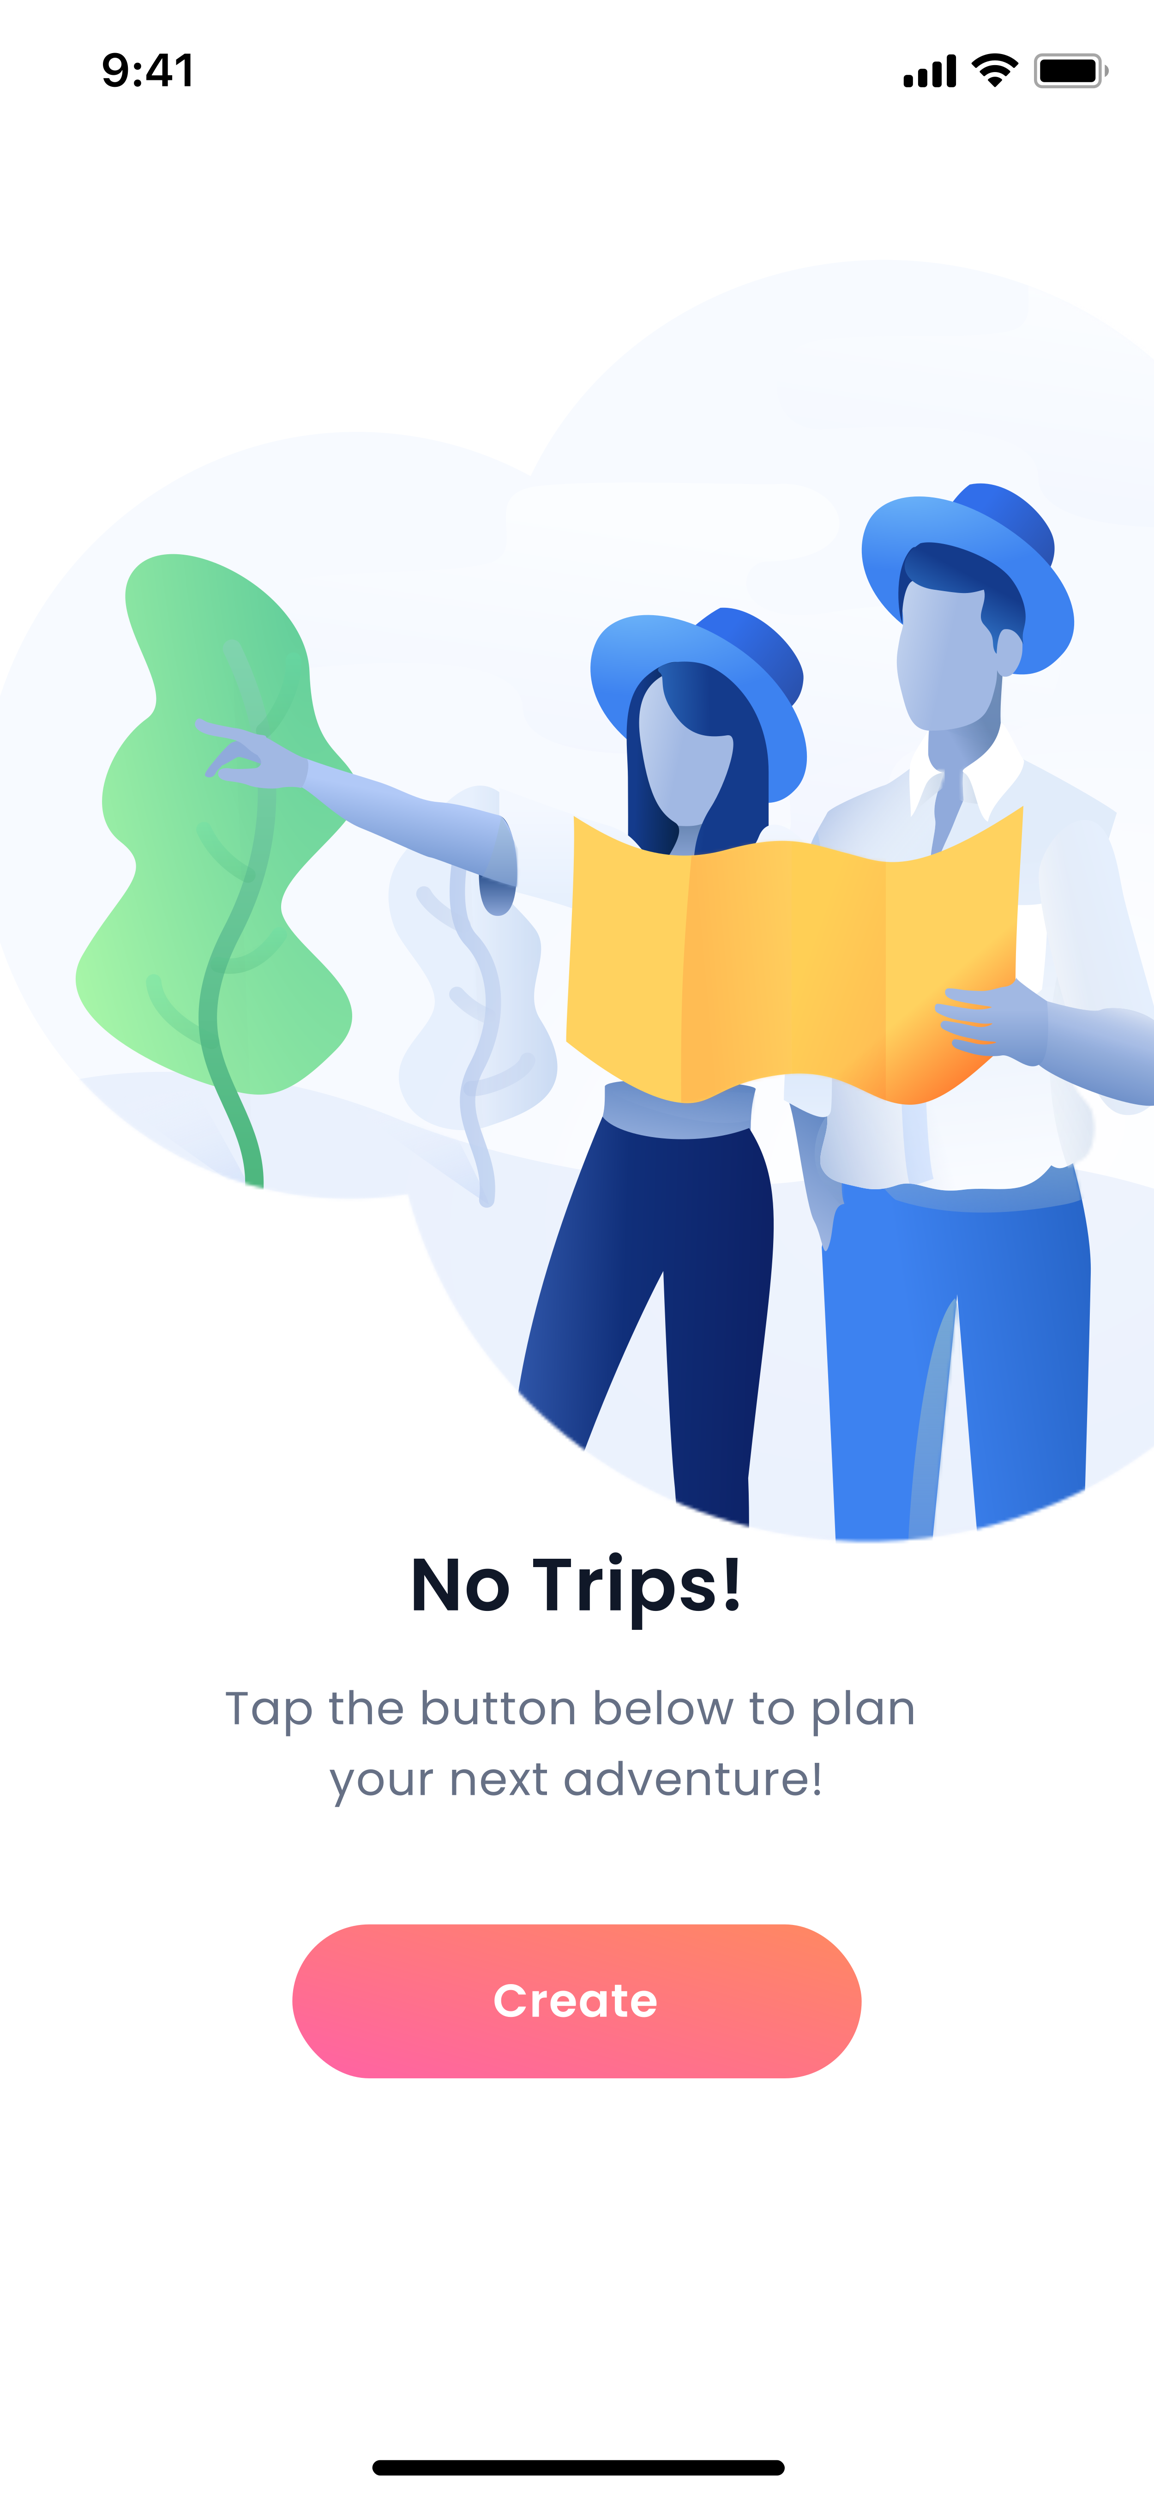 <svg width="375" height="812" viewBox="0 0 375 812" fill="none" xmlns="http://www.w3.org/2000/svg">
<g clip-path="url(#clip0_70_12474)">
<rect width="375" height="812" fill="white"/>
<path d="M148.837 523H145.477L137.869 511.504V523H134.509V506.224H137.869L145.477 517.744V506.224H148.837V523ZM158.381 523.216C157.101 523.216 155.949 522.936 154.925 522.376C153.901 521.8 153.093 520.992 152.501 519.952C151.925 518.912 151.637 517.712 151.637 516.352C151.637 514.992 151.933 513.792 152.525 512.752C153.133 511.712 153.957 510.912 154.997 510.352C156.037 509.776 157.197 509.488 158.477 509.488C159.757 509.488 160.917 509.776 161.957 510.352C162.997 510.912 163.813 511.712 164.405 512.752C165.013 513.792 165.317 514.992 165.317 516.352C165.317 517.712 165.005 518.912 164.381 519.952C163.773 520.992 162.941 521.8 161.885 522.376C160.845 522.936 159.677 523.216 158.381 523.216ZM158.381 520.288C158.989 520.288 159.557 520.144 160.085 519.856C160.629 519.552 161.061 519.104 161.381 518.512C161.701 517.92 161.861 517.2 161.861 516.352C161.861 515.088 161.525 514.12 160.853 513.448C160.197 512.76 159.389 512.416 158.429 512.416C157.469 512.416 156.661 512.76 156.005 513.448C155.365 514.12 155.045 515.088 155.045 516.352C155.045 517.616 155.357 518.592 155.981 519.28C156.621 519.952 157.421 520.288 158.381 520.288ZM185.541 506.248V508.96H181.077V523H177.717V508.96H173.253V506.248H185.541ZM191.672 511.768C192.104 511.064 192.664 510.512 193.352 510.112C194.056 509.712 194.856 509.512 195.752 509.512V513.04H194.864C193.808 513.04 193.008 513.288 192.464 513.784C191.936 514.28 191.672 515.144 191.672 516.376V523H188.312V509.704H191.672V511.768ZM200.039 508.12C199.447 508.12 198.951 507.936 198.551 507.568C198.167 507.184 197.975 506.712 197.975 506.152C197.975 505.592 198.167 505.128 198.551 504.76C198.951 504.376 199.447 504.184 200.039 504.184C200.631 504.184 201.119 504.376 201.503 504.76C201.903 505.128 202.103 505.592 202.103 506.152C202.103 506.712 201.903 507.184 201.503 507.568C201.119 507.936 200.631 508.12 200.039 508.12ZM201.695 509.704V523H198.335V509.704H201.695ZM208.695 511.624C209.127 511.016 209.719 510.512 210.471 510.112C211.239 509.696 212.111 509.488 213.087 509.488C214.223 509.488 215.247 509.768 216.159 510.328C217.087 510.888 217.815 511.688 218.343 512.728C218.887 513.752 219.159 514.944 219.159 516.304C219.159 517.664 218.887 518.872 218.343 519.928C217.815 520.968 217.087 521.776 216.159 522.352C215.247 522.928 214.223 523.216 213.087 523.216C212.111 523.216 211.247 523.016 210.495 522.616C209.759 522.216 209.159 521.712 208.695 521.104V529.336H205.335V509.704H208.695V511.624ZM215.727 516.304C215.727 515.504 215.559 514.816 215.223 514.24C214.903 513.648 214.471 513.2 213.927 512.896C213.399 512.592 212.823 512.44 212.199 512.44C211.591 512.44 211.015 512.6 210.471 512.92C209.943 513.224 209.511 513.672 209.175 514.264C208.855 514.856 208.695 515.552 208.695 516.352C208.695 517.152 208.855 517.848 209.175 518.44C209.511 519.032 209.943 519.488 210.471 519.808C211.015 520.112 211.591 520.264 212.199 520.264C212.823 520.264 213.399 520.104 213.927 519.784C214.471 519.464 214.903 519.008 215.223 518.416C215.559 517.824 215.727 517.12 215.727 516.304ZM227.009 523.216C225.921 523.216 224.945 523.024 224.081 522.64C223.217 522.24 222.529 521.704 222.017 521.032C221.521 520.36 221.249 519.616 221.201 518.8H224.585C224.649 519.312 224.897 519.736 225.329 520.072C225.777 520.408 226.329 520.576 226.985 520.576C227.625 520.576 228.121 520.448 228.473 520.192C228.841 519.936 229.025 519.608 229.025 519.208C229.025 518.776 228.801 518.456 228.353 518.248C227.921 518.024 227.225 517.784 226.265 517.528C225.273 517.288 224.457 517.04 223.817 516.784C223.193 516.528 222.649 516.136 222.185 515.608C221.737 515.08 221.513 514.368 221.513 513.472C221.513 512.736 221.721 512.064 222.137 511.456C222.569 510.848 223.177 510.368 223.961 510.016C224.761 509.664 225.697 509.488 226.769 509.488C228.353 509.488 229.617 509.888 230.561 510.688C231.505 511.472 232.025 512.536 232.121 513.88H228.905C228.857 513.352 228.633 512.936 228.233 512.632C227.849 512.312 227.329 512.152 226.673 512.152C226.065 512.152 225.593 512.264 225.257 512.488C224.937 512.712 224.777 513.024 224.777 513.424C224.777 513.872 225.001 514.216 225.449 514.456C225.897 514.68 226.593 514.912 227.537 515.152C228.497 515.392 229.289 515.64 229.913 515.896C230.537 516.152 231.073 516.552 231.521 517.096C231.985 517.624 232.225 518.328 232.241 519.208C232.241 519.976 232.025 520.664 231.593 521.272C231.177 521.88 230.569 522.36 229.769 522.712C228.985 523.048 228.065 523.216 227.009 523.216ZM239.663 505.96L239.279 517.552H236.447L236.039 505.96H239.663ZM237.935 523.168C237.327 523.168 236.823 522.984 236.423 522.616C236.039 522.232 235.847 521.76 235.847 521.2C235.847 520.64 236.039 520.176 236.423 519.808C236.823 519.424 237.327 519.232 237.935 519.232C238.527 519.232 239.015 519.424 239.399 519.808C239.783 520.176 239.975 520.64 239.975 521.2C239.975 521.76 239.783 522.232 239.399 522.616C239.015 522.984 238.527 523.168 237.935 523.168Z" fill="#101828"/>
<path d="M80.49 549.545V550.655H77.64V560H76.275V550.655H73.41V549.545H80.49ZM81.981 555.86C81.981 555.02 82.151 554.285 82.491 553.655C82.831 553.015 83.296 552.52 83.886 552.17C84.486 551.82 85.151 551.645 85.881 551.645C86.601 551.645 87.226 551.8 87.756 552.11C88.286 552.42 88.681 552.81 88.941 553.28V551.78H90.321V560H88.941V558.47C88.671 558.95 88.266 559.35 87.726 559.67C87.196 559.98 86.576 560.135 85.866 560.135C85.136 560.135 84.476 559.955 83.886 559.595C83.296 559.235 82.831 558.73 82.491 558.08C82.151 557.43 81.981 556.69 81.981 555.86ZM88.941 555.875C88.941 555.255 88.816 554.715 88.566 554.255C88.316 553.795 87.976 553.445 87.546 553.205C87.126 552.955 86.661 552.83 86.151 552.83C85.641 552.83 85.176 552.95 84.756 553.19C84.336 553.43 84.001 553.78 83.751 554.24C83.501 554.7 83.376 555.24 83.376 555.86C83.376 556.49 83.501 557.04 83.751 557.51C84.001 557.97 84.336 558.325 84.756 558.575C85.176 558.815 85.641 558.935 86.151 558.935C86.661 558.935 87.126 558.815 87.546 558.575C87.976 558.325 88.316 557.97 88.566 557.51C88.816 557.04 88.941 556.495 88.941 555.875ZM94.312 553.295C94.582 552.825 94.982 552.435 95.512 552.125C96.052 551.805 96.677 551.645 97.387 551.645C98.117 551.645 98.777 551.82 99.367 552.17C99.967 552.52 100.437 553.015 100.777 553.655C101.117 554.285 101.287 555.02 101.287 555.86C101.287 556.69 101.117 557.43 100.777 558.08C100.437 558.73 99.967 559.235 99.367 559.595C98.777 559.955 98.117 560.135 97.387 560.135C96.687 560.135 96.067 559.98 95.527 559.67C94.997 559.35 94.592 558.955 94.312 558.485V563.9H92.947V551.78H94.312V553.295ZM99.892 555.86C99.892 555.24 99.767 554.7 99.517 554.24C99.267 553.78 98.927 553.43 98.497 553.19C98.077 552.95 97.612 552.83 97.102 552.83C96.602 552.83 96.137 552.955 95.707 553.205C95.287 553.445 94.947 553.8 94.687 554.27C94.437 554.73 94.312 555.265 94.312 555.875C94.312 556.495 94.437 557.04 94.687 557.51C94.947 557.97 95.287 558.325 95.707 558.575C96.137 558.815 96.602 558.935 97.102 558.935C97.612 558.935 98.077 558.815 98.497 558.575C98.927 558.325 99.267 557.97 99.517 557.51C99.767 557.04 99.892 556.49 99.892 555.86ZM109.388 552.905V557.75C109.388 558.15 109.473 558.435 109.643 558.605C109.813 558.765 110.108 558.845 110.528 558.845H111.533V560H110.303C109.543 560 108.973 559.825 108.593 559.475C108.213 559.125 108.023 558.55 108.023 557.75V552.905H106.958V551.78H108.023V549.71H109.388V551.78H111.533V552.905H109.388ZM117.587 551.63C118.207 551.63 118.767 551.765 119.267 552.035C119.767 552.295 120.157 552.69 120.437 553.22C120.727 553.75 120.872 554.395 120.872 555.155V560H119.522V555.35C119.522 554.53 119.317 553.905 118.907 553.475C118.497 553.035 117.937 552.815 117.227 552.815C116.507 552.815 115.932 553.04 115.502 553.49C115.082 553.94 114.872 554.595 114.872 555.455V560H113.507V548.9H114.872V552.95C115.142 552.53 115.512 552.205 115.982 551.975C116.462 551.745 116.997 551.63 117.587 551.63ZM130.922 555.575C130.922 555.835 130.907 556.11 130.877 556.4H124.307C124.357 557.21 124.632 557.845 125.132 558.305C125.642 558.755 126.257 558.98 126.977 558.98C127.567 558.98 128.057 558.845 128.447 558.575C128.847 558.295 129.127 557.925 129.287 557.465H130.757C130.537 558.255 130.097 558.9 129.437 559.4C128.777 559.89 127.957 560.135 126.977 560.135C126.197 560.135 125.497 559.96 124.877 559.61C124.267 559.26 123.787 558.765 123.437 558.125C123.087 557.475 122.912 556.725 122.912 555.875C122.912 555.025 123.082 554.28 123.422 553.64C123.762 553 124.237 552.51 124.847 552.17C125.467 551.82 126.177 551.645 126.977 551.645C127.757 551.645 128.447 551.815 129.047 552.155C129.647 552.495 130.107 552.965 130.427 553.565C130.757 554.155 130.922 554.825 130.922 555.575ZM129.512 555.29C129.512 554.77 129.397 554.325 129.167 553.955C128.937 553.575 128.622 553.29 128.222 553.1C127.832 552.9 127.397 552.8 126.917 552.8C126.227 552.8 125.637 553.02 125.147 553.46C124.667 553.9 124.392 554.51 124.322 555.29H129.512ZM138.727 553.31C139.007 552.82 139.417 552.42 139.957 552.11C140.497 551.8 141.112 551.645 141.802 551.645C142.542 551.645 143.207 551.82 143.797 552.17C144.387 552.52 144.852 553.015 145.192 553.655C145.532 554.285 145.702 555.02 145.702 555.86C145.702 556.69 145.532 557.43 145.192 558.08C144.852 558.73 144.382 559.235 143.782 559.595C143.192 559.955 142.532 560.135 141.802 560.135C141.092 560.135 140.467 559.98 139.927 559.67C139.397 559.36 138.997 558.965 138.727 558.485V560H137.362V548.9H138.727V553.31ZM144.307 555.86C144.307 555.24 144.182 554.7 143.932 554.24C143.682 553.78 143.342 553.43 142.912 553.19C142.492 552.95 142.027 552.83 141.517 552.83C141.017 552.83 140.552 552.955 140.122 553.205C139.702 553.445 139.362 553.8 139.102 554.27C138.852 554.73 138.727 555.265 138.727 555.875C138.727 556.495 138.852 557.04 139.102 557.51C139.362 557.97 139.702 558.325 140.122 558.575C140.552 558.815 141.017 558.935 141.517 558.935C142.027 558.935 142.492 558.815 142.912 558.575C143.342 558.325 143.682 557.97 143.932 557.51C144.182 557.04 144.307 556.49 144.307 555.86ZM155.109 551.78V560H153.744V558.785C153.484 559.205 153.119 559.535 152.649 559.775C152.189 560.005 151.679 560.12 151.119 560.12C150.479 560.12 149.904 559.99 149.394 559.73C148.884 559.46 148.479 559.06 148.179 558.53C147.889 558 147.744 557.355 147.744 556.595V551.78H149.094V556.415C149.094 557.225 149.299 557.85 149.709 558.29C150.119 558.72 150.679 558.935 151.389 558.935C152.119 558.935 152.694 558.71 153.114 558.26C153.534 557.81 153.744 557.155 153.744 556.295V551.78H155.109ZM159.399 552.905V557.75C159.399 558.15 159.484 558.435 159.654 558.605C159.824 558.765 160.119 558.845 160.539 558.845H161.544V560H160.314C159.554 560 158.984 559.825 158.604 559.475C158.224 559.125 158.034 558.55 158.034 557.75V552.905H156.969V551.78H158.034V549.71H159.399V551.78H161.544V552.905H159.399ZM165.183 552.905V557.75C165.183 558.15 165.268 558.435 165.438 558.605C165.608 558.765 165.903 558.845 166.323 558.845H167.328V560H166.098C165.338 560 164.768 559.825 164.388 559.475C164.008 559.125 163.818 558.55 163.818 557.75V552.905H162.753V551.78H163.818V549.71H165.183V551.78H167.328V552.905H165.183ZM172.887 560.135C172.117 560.135 171.417 559.96 170.787 559.61C170.167 559.26 169.677 558.765 169.317 558.125C168.967 557.475 168.792 556.725 168.792 555.875C168.792 555.035 168.972 554.295 169.332 553.655C169.702 553.005 170.202 552.51 170.832 552.17C171.462 551.82 172.167 551.645 172.947 551.645C173.727 551.645 174.432 551.82 175.062 552.17C175.692 552.51 176.187 553 176.547 553.64C176.917 554.28 177.102 555.025 177.102 555.875C177.102 556.725 176.912 557.475 176.532 558.125C176.162 558.765 175.657 559.26 175.017 559.61C174.377 559.96 173.667 560.135 172.887 560.135ZM172.887 558.935C173.377 558.935 173.837 558.82 174.267 558.59C174.697 558.36 175.042 558.015 175.302 557.555C175.572 557.095 175.707 556.535 175.707 555.875C175.707 555.215 175.577 554.655 175.317 554.195C175.057 553.735 174.717 553.395 174.297 553.175C173.877 552.945 173.422 552.83 172.932 552.83C172.432 552.83 171.972 552.945 171.552 553.175C171.142 553.395 170.812 553.735 170.562 554.195C170.312 554.655 170.187 555.215 170.187 555.875C170.187 556.545 170.307 557.11 170.547 557.57C170.797 558.03 171.127 558.375 171.537 558.605C171.947 558.825 172.397 558.935 172.887 558.935ZM183.221 551.63C184.221 551.63 185.031 551.935 185.651 552.545C186.271 553.145 186.581 554.015 186.581 555.155V560H185.231V555.35C185.231 554.53 185.026 553.905 184.616 553.475C184.206 553.035 183.646 552.815 182.936 552.815C182.216 552.815 181.641 553.04 181.211 553.49C180.791 553.94 180.581 554.595 180.581 555.455V560H179.216V551.78H180.581V552.95C180.851 552.53 181.216 552.205 181.676 551.975C182.146 551.745 182.661 551.63 183.221 551.63ZM194.815 553.31C195.095 552.82 195.505 552.42 196.045 552.11C196.585 551.8 197.2 551.645 197.89 551.645C198.63 551.645 199.295 551.82 199.885 552.17C200.475 552.52 200.94 553.015 201.28 553.655C201.62 554.285 201.79 555.02 201.79 555.86C201.79 556.69 201.62 557.43 201.28 558.08C200.94 558.73 200.47 559.235 199.87 559.595C199.28 559.955 198.62 560.135 197.89 560.135C197.18 560.135 196.555 559.98 196.015 559.67C195.485 559.36 195.085 558.965 194.815 558.485V560H193.45V548.9H194.815V553.31ZM200.395 555.86C200.395 555.24 200.27 554.7 200.02 554.24C199.77 553.78 199.43 553.43 199 553.19C198.58 552.95 198.115 552.83 197.605 552.83C197.105 552.83 196.64 552.955 196.21 553.205C195.79 553.445 195.45 553.8 195.19 554.27C194.94 554.73 194.815 555.265 194.815 555.875C194.815 556.495 194.94 557.04 195.19 557.51C195.45 557.97 195.79 558.325 196.21 558.575C196.64 558.815 197.105 558.935 197.605 558.935C198.115 558.935 198.58 558.815 199 558.575C199.43 558.325 199.77 557.97 200.02 557.51C200.27 557.04 200.395 556.49 200.395 555.86ZM211.407 555.575C211.407 555.835 211.392 556.11 211.362 556.4H204.792C204.842 557.21 205.117 557.845 205.617 558.305C206.127 558.755 206.742 558.98 207.462 558.98C208.052 558.98 208.542 558.845 208.932 558.575C209.332 558.295 209.612 557.925 209.772 557.465H211.242C211.022 558.255 210.582 558.9 209.922 559.4C209.262 559.89 208.442 560.135 207.462 560.135C206.682 560.135 205.982 559.96 205.362 559.61C204.752 559.26 204.272 558.765 203.922 558.125C203.572 557.475 203.397 556.725 203.397 555.875C203.397 555.025 203.567 554.28 203.907 553.64C204.247 553 204.722 552.51 205.332 552.17C205.952 551.82 206.662 551.645 207.462 551.645C208.242 551.645 208.932 551.815 209.532 552.155C210.132 552.495 210.592 552.965 210.912 553.565C211.242 554.155 211.407 554.825 211.407 555.575ZM209.997 555.29C209.997 554.77 209.882 554.325 209.652 553.955C209.422 553.575 209.107 553.29 208.707 553.1C208.317 552.9 207.882 552.8 207.402 552.8C206.712 552.8 206.122 553.02 205.632 553.46C205.152 553.9 204.877 554.51 204.807 555.29H209.997ZM214.894 548.9V560H213.529V548.9H214.894ZM221.125 560.135C220.355 560.135 219.655 559.96 219.025 559.61C218.405 559.26 217.915 558.765 217.555 558.125C217.205 557.475 217.03 556.725 217.03 555.875C217.03 555.035 217.21 554.295 217.57 553.655C217.94 553.005 218.44 552.51 219.07 552.17C219.7 551.82 220.405 551.645 221.185 551.645C221.965 551.645 222.67 551.82 223.3 552.17C223.93 552.51 224.425 553 224.785 553.64C225.155 554.28 225.34 555.025 225.34 555.875C225.34 556.725 225.15 557.475 224.77 558.125C224.4 558.765 223.895 559.26 223.255 559.61C222.615 559.96 221.905 560.135 221.125 560.135ZM221.125 558.935C221.615 558.935 222.075 558.82 222.505 558.59C222.935 558.36 223.28 558.015 223.54 557.555C223.81 557.095 223.945 556.535 223.945 555.875C223.945 555.215 223.815 554.655 223.555 554.195C223.295 553.735 222.955 553.395 222.535 553.175C222.115 552.945 221.66 552.83 221.17 552.83C220.67 552.83 220.21 552.945 219.79 553.175C219.38 553.395 219.05 553.735 218.8 554.195C218.55 554.655 218.425 555.215 218.425 555.875C218.425 556.545 218.545 557.11 218.785 557.57C219.035 558.03 219.365 558.375 219.775 558.605C220.185 558.825 220.635 558.935 221.125 558.935ZM238.405 551.78L235.84 560H234.43L232.45 553.475L230.47 560H229.06L226.48 551.78H227.875L229.765 558.68L231.805 551.78H233.2L235.195 558.695L237.055 551.78H238.405ZM246.063 552.905V557.75C246.063 558.15 246.148 558.435 246.318 558.605C246.488 558.765 246.783 558.845 247.203 558.845H248.208V560H246.978C246.218 560 245.648 559.825 245.268 559.475C244.888 559.125 244.698 558.55 244.698 557.75V552.905H243.633V551.78H244.698V549.71H246.063V551.78H248.208V552.905H246.063ZM253.767 560.135C252.997 560.135 252.297 559.96 251.667 559.61C251.047 559.26 250.557 558.765 250.197 558.125C249.847 557.475 249.672 556.725 249.672 555.875C249.672 555.035 249.852 554.295 250.212 553.655C250.582 553.005 251.082 552.51 251.712 552.17C252.342 551.82 253.047 551.645 253.827 551.645C254.607 551.645 255.312 551.82 255.942 552.17C256.572 552.51 257.067 553 257.427 553.64C257.797 554.28 257.982 555.025 257.982 555.875C257.982 556.725 257.792 557.475 257.412 558.125C257.042 558.765 256.537 559.26 255.897 559.61C255.257 559.96 254.547 560.135 253.767 560.135ZM253.767 558.935C254.257 558.935 254.717 558.82 255.147 558.59C255.577 558.36 255.922 558.015 256.182 557.555C256.452 557.095 256.587 556.535 256.587 555.875C256.587 555.215 256.457 554.655 256.197 554.195C255.937 553.735 255.597 553.395 255.177 553.175C254.757 552.945 254.302 552.83 253.812 552.83C253.312 552.83 252.852 552.945 252.432 553.175C252.022 553.395 251.692 553.735 251.442 554.195C251.192 554.655 251.067 555.215 251.067 555.875C251.067 556.545 251.187 557.11 251.427 557.57C251.677 558.03 252.007 558.375 252.417 558.605C252.827 558.825 253.277 558.935 253.767 558.935ZM265.781 553.295C266.051 552.825 266.451 552.435 266.981 552.125C267.521 551.805 268.146 551.645 268.856 551.645C269.586 551.645 270.246 551.82 270.836 552.17C271.436 552.52 271.906 553.015 272.246 553.655C272.586 554.285 272.756 555.02 272.756 555.86C272.756 556.69 272.586 557.43 272.246 558.08C271.906 558.73 271.436 559.235 270.836 559.595C270.246 559.955 269.586 560.135 268.856 560.135C268.156 560.135 267.536 559.98 266.996 559.67C266.466 559.35 266.061 558.955 265.781 558.485V563.9H264.416V551.78H265.781V553.295ZM271.361 555.86C271.361 555.24 271.236 554.7 270.986 554.24C270.736 553.78 270.396 553.43 269.966 553.19C269.546 552.95 269.081 552.83 268.571 552.83C268.071 552.83 267.606 552.955 267.176 553.205C266.756 553.445 266.416 553.8 266.156 554.27C265.906 554.73 265.781 555.265 265.781 555.875C265.781 556.495 265.906 557.04 266.156 557.51C266.416 557.97 266.756 558.325 267.176 558.575C267.606 558.815 268.071 558.935 268.571 558.935C269.081 558.935 269.546 558.815 269.966 558.575C270.396 558.325 270.736 557.97 270.986 557.51C271.236 557.04 271.361 556.49 271.361 555.86ZM276.238 548.9V560H274.873V548.9H276.238ZM278.374 555.86C278.374 555.02 278.544 554.285 278.884 553.655C279.224 553.015 279.689 552.52 280.279 552.17C280.879 551.82 281.544 551.645 282.274 551.645C282.994 551.645 283.619 551.8 284.149 552.11C284.679 552.42 285.074 552.81 285.334 553.28V551.78H286.714V560H285.334V558.47C285.064 558.95 284.659 559.35 284.119 559.67C283.589 559.98 282.969 560.135 282.259 560.135C281.529 560.135 280.869 559.955 280.279 559.595C279.689 559.235 279.224 558.73 278.884 558.08C278.544 557.43 278.374 556.69 278.374 555.86ZM285.334 555.875C285.334 555.255 285.209 554.715 284.959 554.255C284.709 553.795 284.369 553.445 283.939 553.205C283.519 552.955 283.054 552.83 282.544 552.83C282.034 552.83 281.569 552.95 281.149 553.19C280.729 553.43 280.394 553.78 280.144 554.24C279.894 554.7 279.769 555.24 279.769 555.86C279.769 556.49 279.894 557.04 280.144 557.51C280.394 557.97 280.729 558.325 281.149 558.575C281.569 558.815 282.034 558.935 282.544 558.935C283.054 558.935 283.519 558.815 283.939 558.575C284.369 558.325 284.709 557.97 284.959 557.51C285.209 557.04 285.334 556.495 285.334 555.875ZM293.346 551.63C294.346 551.63 295.156 551.935 295.776 552.545C296.396 553.145 296.706 554.015 296.706 555.155V560H295.356V555.35C295.356 554.53 295.151 553.905 294.741 553.475C294.331 553.035 293.771 552.815 293.061 552.815C292.341 552.815 291.766 553.04 291.336 553.49C290.916 553.94 290.706 554.595 290.706 555.455V560H289.341V551.78H290.706V552.95C290.976 552.53 291.341 552.205 291.801 551.975C292.271 551.745 292.786 551.63 293.346 551.63ZM115.147 574.78L110.197 586.87H108.787L110.407 582.91L107.092 574.78H108.607L111.187 581.44L113.737 574.78H115.147ZM120.424 583.135C119.654 583.135 118.954 582.96 118.324 582.61C117.704 582.26 117.214 581.765 116.854 581.125C116.504 580.475 116.329 579.725 116.329 578.875C116.329 578.035 116.509 577.295 116.869 576.655C117.239 576.005 117.739 575.51 118.369 575.17C118.999 574.82 119.704 574.645 120.484 574.645C121.264 574.645 121.969 574.82 122.599 575.17C123.229 575.51 123.724 576 124.084 576.64C124.454 577.28 124.639 578.025 124.639 578.875C124.639 579.725 124.449 580.475 124.069 581.125C123.699 581.765 123.194 582.26 122.554 582.61C121.914 582.96 121.204 583.135 120.424 583.135ZM120.424 581.935C120.914 581.935 121.374 581.82 121.804 581.59C122.234 581.36 122.579 581.015 122.839 580.555C123.109 580.095 123.244 579.535 123.244 578.875C123.244 578.215 123.114 577.655 122.854 577.195C122.594 576.735 122.254 576.395 121.834 576.175C121.414 575.945 120.959 575.83 120.469 575.83C119.969 575.83 119.509 575.945 119.089 576.175C118.679 576.395 118.349 576.735 118.099 577.195C117.849 577.655 117.724 578.215 117.724 578.875C117.724 579.545 117.844 580.11 118.084 580.57C118.334 581.03 118.664 581.375 119.074 581.605C119.484 581.825 119.934 581.935 120.424 581.935ZM134.044 574.78V583H132.679V581.785C132.419 582.205 132.054 582.535 131.584 582.775C131.124 583.005 130.614 583.12 130.054 583.12C129.414 583.12 128.839 582.99 128.329 582.73C127.819 582.46 127.414 582.06 127.114 581.53C126.824 581 126.679 580.355 126.679 579.595V574.78H128.029V579.415C128.029 580.225 128.234 580.85 128.644 581.29C129.054 581.72 129.614 581.935 130.324 581.935C131.054 581.935 131.629 581.71 132.049 581.26C132.469 580.81 132.679 580.155 132.679 579.295V574.78H134.044ZM138.034 576.115C138.274 575.645 138.614 575.28 139.054 575.02C139.504 574.76 140.049 574.63 140.689 574.63V576.04H140.329C138.799 576.04 138.034 576.87 138.034 578.53V583H136.669V574.78H138.034V576.115ZM150.909 574.63C151.909 574.63 152.719 574.935 153.339 575.545C153.959 576.145 154.269 577.015 154.269 578.155V583H152.919V578.35C152.919 577.53 152.714 576.905 152.304 576.475C151.894 576.035 151.334 575.815 150.624 575.815C149.904 575.815 149.329 576.04 148.899 576.49C148.479 576.94 148.269 577.595 148.269 578.455V583H146.904V574.78H148.269V575.95C148.539 575.53 148.904 575.205 149.364 574.975C149.834 574.745 150.349 574.63 150.909 574.63ZM164.318 578.575C164.318 578.835 164.303 579.11 164.273 579.4H157.703C157.753 580.21 158.028 580.845 158.528 581.305C159.038 581.755 159.653 581.98 160.373 581.98C160.963 581.98 161.453 581.845 161.843 581.575C162.243 581.295 162.523 580.925 162.683 580.465H164.153C163.933 581.255 163.493 581.9 162.833 582.4C162.173 582.89 161.353 583.135 160.373 583.135C159.593 583.135 158.893 582.96 158.273 582.61C157.663 582.26 157.183 581.765 156.833 581.125C156.483 580.475 156.308 579.725 156.308 578.875C156.308 578.025 156.478 577.28 156.818 576.64C157.158 576 157.633 575.51 158.243 575.17C158.863 574.82 159.573 574.645 160.373 574.645C161.153 574.645 161.843 574.815 162.443 575.155C163.043 575.495 163.503 575.965 163.823 576.565C164.153 577.155 164.318 577.825 164.318 578.575ZM162.908 578.29C162.908 577.77 162.793 577.325 162.563 576.955C162.333 576.575 162.018 576.29 161.618 576.1C161.228 575.9 160.793 575.8 160.313 575.8C159.623 575.8 159.033 576.02 158.543 576.46C158.063 576.9 157.788 577.51 157.718 578.29H162.908ZM170.73 583L168.78 579.94L166.905 583H165.48L168.135 578.92L165.48 574.78H167.025L168.975 577.825L170.835 574.78H172.26L169.62 578.845L172.275 583H170.73ZM175.603 575.905V580.75C175.603 581.15 175.688 581.435 175.858 581.605C176.028 581.765 176.323 581.845 176.743 581.845H177.748V583H176.518C175.758 583 175.188 582.825 174.808 582.475C174.428 582.125 174.238 581.55 174.238 580.75V575.905H173.173V574.78H174.238V572.71H175.603V574.78H177.748V575.905H175.603ZM183.531 578.86C183.531 578.02 183.701 577.285 184.041 576.655C184.381 576.015 184.846 575.52 185.436 575.17C186.036 574.82 186.701 574.645 187.431 574.645C188.151 574.645 188.776 574.8 189.306 575.11C189.836 575.42 190.231 575.81 190.491 576.28V574.78H191.871V583H190.491V581.47C190.221 581.95 189.816 582.35 189.276 582.67C188.746 582.98 188.126 583.135 187.416 583.135C186.686 583.135 186.026 582.955 185.436 582.595C184.846 582.235 184.381 581.73 184.041 581.08C183.701 580.43 183.531 579.69 183.531 578.86ZM190.491 578.875C190.491 578.255 190.366 577.715 190.116 577.255C189.866 576.795 189.526 576.445 189.096 576.205C188.676 575.955 188.211 575.83 187.701 575.83C187.191 575.83 186.726 575.95 186.306 576.19C185.886 576.43 185.551 576.78 185.301 577.24C185.051 577.7 184.926 578.24 184.926 578.86C184.926 579.49 185.051 580.04 185.301 580.51C185.551 580.97 185.886 581.325 186.306 581.575C186.726 581.815 187.191 581.935 187.701 581.935C188.211 581.935 188.676 581.815 189.096 581.575C189.526 581.325 189.866 580.97 190.116 580.51C190.366 580.04 190.491 579.495 190.491 578.875ZM193.987 578.86C193.987 578.02 194.157 577.285 194.497 576.655C194.837 576.015 195.302 575.52 195.892 575.17C196.492 574.82 197.162 574.645 197.902 574.645C198.542 574.645 199.137 574.795 199.687 575.095C200.237 575.385 200.657 575.77 200.947 576.25V571.9H202.327V583H200.947V581.455C200.677 581.945 200.277 582.35 199.747 582.67C199.217 582.98 198.597 583.135 197.887 583.135C197.157 583.135 196.492 582.955 195.892 582.595C195.302 582.235 194.837 581.73 194.497 581.08C194.157 580.43 193.987 579.69 193.987 578.86ZM200.947 578.875C200.947 578.255 200.822 577.715 200.572 577.255C200.322 576.795 199.982 576.445 199.552 576.205C199.132 575.955 198.667 575.83 198.157 575.83C197.647 575.83 197.182 575.95 196.762 576.19C196.342 576.43 196.007 576.78 195.757 577.24C195.507 577.7 195.382 578.24 195.382 578.86C195.382 579.49 195.507 580.04 195.757 580.51C196.007 580.97 196.342 581.325 196.762 581.575C197.182 581.815 197.647 581.935 198.157 581.935C198.667 581.935 199.132 581.815 199.552 581.575C199.982 581.325 200.322 580.97 200.572 580.51C200.822 580.04 200.947 579.495 200.947 578.875ZM208.014 581.74L210.564 574.78H212.019L208.794 583H207.204L203.979 574.78H205.449L208.014 581.74ZM221.182 578.575C221.182 578.835 221.167 579.11 221.137 579.4H214.567C214.617 580.21 214.892 580.845 215.392 581.305C215.902 581.755 216.517 581.98 217.237 581.98C217.827 581.98 218.317 581.845 218.707 581.575C219.107 581.295 219.387 580.925 219.547 580.465H221.017C220.797 581.255 220.357 581.9 219.697 582.4C219.037 582.89 218.217 583.135 217.237 583.135C216.457 583.135 215.757 582.96 215.137 582.61C214.527 582.26 214.047 581.765 213.697 581.125C213.347 580.475 213.172 579.725 213.172 578.875C213.172 578.025 213.342 577.28 213.682 576.64C214.022 576 214.497 575.51 215.107 575.17C215.727 574.82 216.437 574.645 217.237 574.645C218.017 574.645 218.707 574.815 219.307 575.155C219.907 575.495 220.367 575.965 220.687 576.565C221.017 577.155 221.182 577.825 221.182 578.575ZM219.772 578.29C219.772 577.77 219.657 577.325 219.427 576.955C219.197 576.575 218.882 576.29 218.482 576.1C218.092 575.9 217.657 575.8 217.177 575.8C216.487 575.8 215.897 576.02 215.407 576.46C214.927 576.9 214.652 577.51 214.582 578.29H219.772ZM227.309 574.63C228.309 574.63 229.119 574.935 229.739 575.545C230.359 576.145 230.669 577.015 230.669 578.155V583H229.319V578.35C229.319 577.53 229.114 576.905 228.704 576.475C228.294 576.035 227.734 575.815 227.024 575.815C226.304 575.815 225.729 576.04 225.299 576.49C224.879 576.94 224.669 577.595 224.669 578.455V583H223.304V574.78H224.669V575.95C224.939 575.53 225.304 575.205 225.764 574.975C226.234 574.745 226.749 574.63 227.309 574.63ZM234.884 575.905V580.75C234.884 581.15 234.969 581.435 235.139 581.605C235.309 581.765 235.604 581.845 236.024 581.845H237.029V583H235.799C235.039 583 234.469 582.825 234.089 582.475C233.709 582.125 233.519 581.55 233.519 580.75V575.905H232.454V574.78H233.519V572.71H234.884V574.78H237.029V575.905H234.884ZM246.293 574.78V583H244.928V581.785C244.668 582.205 244.303 582.535 243.833 582.775C243.373 583.005 242.863 583.12 242.303 583.12C241.663 583.12 241.088 582.99 240.578 582.73C240.068 582.46 239.663 582.06 239.363 581.53C239.073 581 238.928 580.355 238.928 579.595V574.78H240.278V579.415C240.278 580.225 240.483 580.85 240.893 581.29C241.303 581.72 241.863 581.935 242.573 581.935C243.303 581.935 243.878 581.71 244.298 581.26C244.718 580.81 244.928 580.155 244.928 579.295V574.78H246.293ZM250.282 576.115C250.522 575.645 250.862 575.28 251.302 575.02C251.752 574.76 252.297 574.63 252.937 574.63V576.04H252.577C251.047 576.04 250.282 576.87 250.282 578.53V583H248.917V574.78H250.282V576.115ZM262.333 578.575C262.333 578.835 262.318 579.11 262.288 579.4H255.718C255.768 580.21 256.043 580.845 256.543 581.305C257.053 581.755 257.668 581.98 258.388 581.98C258.978 581.98 259.468 581.845 259.858 581.575C260.258 581.295 260.538 580.925 260.698 580.465H262.168C261.948 581.255 261.508 581.9 260.848 582.4C260.188 582.89 259.368 583.135 258.388 583.135C257.608 583.135 256.908 582.96 256.288 582.61C255.678 582.26 255.198 581.765 254.848 581.125C254.498 580.475 254.323 579.725 254.323 578.875C254.323 578.025 254.493 577.28 254.833 576.64C255.173 576 255.648 575.51 256.258 575.17C256.878 574.82 257.588 574.645 258.388 574.645C259.168 574.645 259.858 574.815 260.458 575.155C261.058 575.495 261.518 575.965 261.838 576.565C262.168 577.155 262.333 577.825 262.333 578.575ZM260.923 578.29C260.923 577.77 260.808 577.325 260.578 576.955C260.348 576.575 260.033 576.29 259.633 576.1C259.243 575.9 258.808 575.8 258.328 575.8C257.638 575.8 257.048 576.02 256.558 576.46C256.078 576.9 255.803 577.51 255.733 578.29H260.923ZM266.225 572.545L266.06 580.045H264.92L264.755 572.545H266.225ZM265.55 583.09C265.29 583.09 265.07 583 264.89 582.82C264.71 582.64 264.62 582.42 264.62 582.16C264.62 581.9 264.71 581.68 264.89 581.5C265.07 581.32 265.29 581.23 265.55 581.23C265.8 581.23 266.01 581.32 266.18 581.5C266.36 581.68 266.45 581.9 266.45 582.16C266.45 582.42 266.36 582.64 266.18 582.82C266.01 583 265.8 583.09 265.55 583.09Z" fill="#667085"/>
<path opacity="0.35" d="M338.667 17.833H355.333C356.53 17.833 357.5 18.804 357.5 20V26C357.5 27.197 356.53 28.166 355.333 28.166H338.667C337.47 28.166 336.5 27.197 336.5 26V20L336.511 19.779C336.622 18.686 337.545 17.833 338.667 17.833Z" stroke="black"/>
<path opacity="0.4" d="M359 21V25C359.805 24.661 360.328 23.873 360.328 23C360.328 22.127 359.805 21.339 359 21Z" fill="black"/>
<path d="M338 20.667C338 19.93 338.597 19.333 339.333 19.333H354.667C355.403 19.333 356 19.93 356 20.667V25.333C356 26.07 355.403 26.667 354.667 26.667H339.333C338.597 26.667 338 26.07 338 25.333V20.667Z" fill="black"/>
<path fill-rule="evenodd" clip-rule="evenodd" d="M323.33 19.608C325.546 19.608 327.677 20.459 329.283 21.986C329.404 22.104 329.598 22.103 329.717 21.983L330.873 20.816C330.933 20.756 330.967 20.673 330.966 20.588C330.966 20.502 330.931 20.42 330.87 20.36C326.655 16.321 320.005 16.321 315.79 20.36C315.729 20.42 315.694 20.502 315.694 20.588C315.693 20.673 315.727 20.756 315.787 20.816L316.943 21.983C317.062 22.103 317.256 22.104 317.377 21.986C318.983 20.459 321.114 19.608 323.33 19.608ZM323.33 23.404C324.548 23.404 325.722 23.856 326.624 24.673C326.746 24.789 326.939 24.787 327.058 24.668L328.212 23.501C328.273 23.44 328.307 23.357 328.306 23.27C328.305 23.184 328.27 23.102 328.208 23.042C325.459 20.485 321.204 20.485 318.455 23.042C318.393 23.102 318.358 23.184 318.357 23.27C318.356 23.357 318.39 23.44 318.451 23.501L319.605 24.668C319.724 24.787 319.917 24.789 320.039 24.673C320.941 23.857 322.114 23.404 323.33 23.404ZM325.643 25.957C325.645 26.044 325.611 26.127 325.549 26.188L323.552 28.204C323.493 28.263 323.414 28.296 323.33 28.296C323.247 28.296 323.167 28.263 323.109 28.204L321.111 26.188C321.049 26.127 321.015 26.044 321.017 25.957C321.019 25.871 321.056 25.789 321.121 25.731C322.396 24.652 324.264 24.652 325.54 25.731C325.604 25.789 325.642 25.871 325.643 25.957Z" fill="black"/>
<path fill-rule="evenodd" clip-rule="evenodd" d="M309.667 17.666H308.667C308.114 17.666 307.667 18.114 307.667 18.666V27.333C307.667 27.886 308.114 28.333 308.667 28.333H309.667C310.219 28.333 310.667 27.886 310.667 27.333V18.666C310.667 18.114 310.219 17.666 309.667 17.666ZM304 20H305C305.552 20 306 20.448 306 21V27.333C306 27.886 305.552 28.333 305 28.333H304C303.448 28.333 303 27.886 303 27.333V21C303 20.448 303.448 20 304 20ZM300.333 22.333H299.333C298.781 22.333 298.333 22.781 298.333 23.333V27.333C298.333 27.886 298.781 28.333 299.333 28.333H300.333C300.886 28.333 301.333 27.886 301.333 27.333V23.333C301.333 22.781 300.886 22.333 300.333 22.333ZM295.667 24.333H294.667C294.114 24.333 293.667 24.781 293.667 25.333V27.333C293.667 27.886 294.114 28.333 294.667 28.333H295.667C296.219 28.333 296.667 27.886 296.667 27.333V25.333C296.667 24.781 296.219 24.333 295.667 24.333Z" fill="black"/>
<path d="M37.321 28.256C40.009 28.256 41.605 26.154 41.605 22.595C41.605 21.254 41.349 20.127 40.858 19.255C40.148 17.9 38.925 17.168 37.379 17.168C35.08 17.168 33.453 18.713 33.453 20.881C33.453 22.917 34.918 24.396 36.932 24.396C38.17 24.396 39.174 23.818 39.672 22.814H39.694C39.694 22.814 39.723 22.814 39.73 22.814C39.745 22.814 39.796 22.814 39.796 22.814C39.796 25.231 38.881 26.674 37.335 26.674C36.427 26.674 35.724 26.176 35.482 25.378H33.6C33.915 27.114 35.387 28.256 37.321 28.256ZM37.387 22.895C36.171 22.895 35.306 22.031 35.306 20.822C35.306 19.643 36.215 18.742 37.394 18.742C38.573 18.742 39.481 19.658 39.481 20.852C39.481 22.031 38.595 22.895 37.387 22.895Z" fill="black"/>
<path d="M44.697 28.154C45.392 28.154 45.868 27.656 45.868 26.997C45.868 26.33 45.392 25.839 44.697 25.839C44.008 25.839 43.525 26.33 43.525 26.997C43.525 27.656 44.008 28.154 44.697 28.154ZM44.697 22.661C45.392 22.661 45.868 22.17 45.868 21.511C45.868 20.844 45.392 20.354 44.697 20.354C44.008 20.354 43.525 20.844 43.525 21.511C43.525 22.17 44.008 22.661 44.697 22.661Z" fill="black"/>
<path d="M52.724 28H54.533V26.03H55.961V24.433H54.533V17.431H51.867C49.999 20.244 48.513 22.595 47.561 24.345V26.03H52.724V28ZM49.311 24.367C50.541 22.199 51.64 20.463 52.651 18.969H52.753V24.477H49.311V24.367Z" fill="black"/>
<path d="M59.99 28H61.88V17.431H59.997L57.236 19.365V21.181L59.865 19.335H59.99V28Z" fill="black"/>
<rect x="121" y="799" width="134" height="5" rx="2.5" fill="black"/>
<path opacity="0.198" fill-rule="evenodd" clip-rule="evenodd" d="M415.19 227.564C412.858 240.56 408.418 252.689 402.259 263.697C426.881 295.509 438.512 336.637 431.086 378.69C416.842 459.351 337.877 512.87 254.714 498.228C193.527 487.456 147.114 442.788 132.53 387.808C119.765 389.894 106.477 389.904 93.075 387.545C27.266 375.958 -16.377 311.612 -4.406 243.822C7.565 176.032 70.618 130.471 136.426 142.057C149.369 144.336 161.454 148.656 172.428 154.641C195.683 105.659 251.83 76.229 310.534 86.401C380.157 98.465 427.013 161.666 415.19 227.564Z" fill="url(#paint0_radial_70_12474)"/>
<mask id="mask0_70_12474" style="mask-type:luminance" maskUnits="userSpaceOnUse" x="-7" y="84" width="441" height="417">
<path fill-rule="evenodd" clip-rule="evenodd" d="M415.19 227.564C412.858 240.56 408.418 252.689 402.259 263.697C426.881 295.509 438.512 336.637 431.086 378.69C416.842 459.351 337.877 512.87 254.714 498.228C193.527 487.456 147.114 442.788 132.53 387.808C119.765 389.894 106.477 389.904 93.075 387.545C27.266 375.958 -16.377 311.612 -4.406 243.822C7.565 176.032 70.618 130.471 136.426 142.057C149.369 144.336 161.454 148.656 172.428 154.641C195.683 105.659 251.83 76.229 310.534 86.401C380.157 98.465 427.013 161.666 415.19 227.564Z" fill="white"/>
</mask>
<g mask="url(#mask0_70_12474)">
<g opacity="0.5" filter="url(#filter0_i_70_12474)">
<path fill-rule="evenodd" clip-rule="evenodd" d="M169.906 244.026C169.235 224.819 119.115 229.148 99.781 231.001C80.447 232.854 78.691 206.542 95.373 202.63C112.054 198.719 142.304 200.738 157.978 197.127C173.651 193.517 153.825 174.154 175.181 171.82C196.537 169.487 240.695 171.647 253.86 171.173C274.537 170.429 285.146 195.285 248.92 196.412C238.93 196.723 236.925 218.805 270.647 212.74C291.808 208.933 333.328 208.845 341.965 218.563C346.921 224.139 345.204 239.119 336.684 247.391C330.355 253.536 310.228 254.734 302.344 256.155C283.846 259.487 287.503 277.371 293.81 281.053C308.736 289.766 349.699 273.322 350.797 297.249C351.282 307.822 314.011 309.529 298.728 309.4C261.246 309.083 236.619 312.418 234.891 299.651C233.156 286.834 258.182 295.485 256.948 279.729C256.303 271.495 258.032 254 241.975 254.918C263.958 253.661 170.812 269.968 169.906 244.026Z" fill="url(#paint1_linear_70_12474)"/>
</g>
<g opacity="0.5" filter="url(#filter1_i_70_12474)">
<path fill-rule="evenodd" clip-rule="evenodd" d="M337.386 169.009C337.435 149.79 287.188 152.243 267.798 153.372C248.407 154.501 247.64 128.141 264.456 124.856C281.273 121.571 311.426 124.719 327.224 121.697C343.022 118.675 323.935 98.585 345.364 97.051C366.792 95.517 410.839 99.328 424.012 99.346C444.703 99.375 454.373 124.61 418.129 124.383C408.134 124.32 405.303 146.311 439.229 141.511C460.518 138.498 502.012 139.963 510.279 149.997C515.022 155.754 512.744 170.659 503.92 178.607C497.365 184.511 477.207 184.956 469.275 186.08C450.666 188.719 453.649 206.727 459.814 210.642C474.402 219.908 515.953 205.006 516.154 228.957C516.242 239.541 478.932 239.853 463.665 239.153C426.222 237.435 401.487 239.847 400.238 227.024C398.985 214.152 423.67 223.732 423.028 207.941C422.692 199.689 425.075 182.27 408.995 182.588C431.01 182.153 337.318 194.966 337.386 169.009Z" fill="url(#paint2_linear_70_12474)"/>
</g>
<g opacity="0.4" filter="url(#filter2_i_70_12474)">
<path fill-rule="evenodd" clip-rule="evenodd" d="M14.2 366.289C36.645 351.645 92.057 347.605 143.876 368.838C195.695 390.071 266.914 396.026 289.888 386.17C312.861 376.314 387.91 382.29 424.668 407.58C461.426 432.871 366.978 541.357 238.834 508.514C161.234 488.663 57.979 437.6 14.2 366.289Z" fill="#D6E3FA"/>
</g>
<mask id="mask1_70_12474" style="mask-type:luminance" maskUnits="userSpaceOnUse" x="14" y="354" width="419" height="161">
<path fill-rule="evenodd" clip-rule="evenodd" d="M14.2 366.289C36.645 351.645 92.057 347.605 143.876 368.838C195.695 390.071 266.914 396.026 289.888 386.17C312.861 376.314 387.91 382.29 424.668 407.58C461.426 432.871 366.978 541.357 238.834 508.514C161.234 488.663 57.979 437.6 14.2 366.289Z" fill="white"/>
</mask>
<g mask="url(#mask1_70_12474)">
<path fill-rule="evenodd" clip-rule="evenodd" d="M158.662 391.158C156.966 390.113 117.639 363.097 114.876 359.155C112.114 355.212 147.452 367.357 147.452 367.357C147.452 367.357 160.359 392.203 158.662 391.158Z" fill="url(#paint3_linear_70_12474)" style="mix-blend-mode:multiply"/>
<path fill-rule="evenodd" clip-rule="evenodd" d="M82.595 389.119C80.899 388.074 41.572 361.058 38.809 357.116C36.047 353.173 63.699 354.07 63.699 354.07C63.699 354.07 84.292 390.164 82.595 389.119Z" fill="url(#paint4_linear_70_12474)" style="mix-blend-mode:multiply"/>
</g>
<g opacity="0.8">
<g filter="url(#filter3_i_70_12474)">
<path fill-rule="evenodd" clip-rule="evenodd" d="M158.739 365.741C169.998 361.836 191.251 355.915 175.564 331.108C169.389 321.343 179.985 309.928 173.864 301.716C167.242 292.833 158.451 288.975 162.779 280.025C167.063 271.163 167.622 260.585 161.712 256.904C151.036 250.255 141.824 263.68 131.099 277.2C124.561 285.441 125.787 294.581 128.042 300.833C130.906 308.77 143.569 319.147 140.934 327.832C138.299 336.518 124.104 343.727 131.879 357.76C136.682 366.429 149.602 368.91 158.739 365.741Z" fill="url(#paint5_linear_70_12474)"/>
</g>
<path fill-rule="evenodd" clip-rule="evenodd" d="M158.17 389.738C160.485 373.168 145.95 363.391 154.863 346.478C163.338 330.4 161.39 314.119 153.076 305.284C146.085 297.854 148.522 280.023 152.115 266.653" fill="black" fill-opacity="0.01"/>
<path d="M158.17 389.738C160.485 373.168 145.95 363.391 154.863 346.478C163.338 330.4 161.39 314.119 153.076 305.284C146.085 297.854 148.522 280.023 152.115 266.653" stroke="url(#paint6_linear_70_12474)" stroke-width="5" stroke-linecap="round" stroke-linejoin="round"/>
<g opacity="0.402">
<path fill-rule="evenodd" clip-rule="evenodd" d="M158.681 330.096C154.42 328.326 151.331 326.118 148.47 322.959L158.681 330.096Z" fill="black" fill-opacity="0.01"/>
<path d="M158.681 330.096C154.42 328.326 151.331 326.118 148.47 322.959" stroke="url(#paint7_linear_70_12474)" stroke-width="5" stroke-linecap="round" stroke-linejoin="round"/>
</g>
<g opacity="0.402">
<path fill-rule="evenodd" clip-rule="evenodd" d="M153.065 353.545C157.419 353.86 170.033 349.267 171.444 344.369L153.065 353.545Z" fill="black" fill-opacity="0.01"/>
<path d="M153.065 353.545C157.419 353.86 170.033 349.267 171.444 344.369" stroke="url(#paint8_linear_70_12474)" stroke-width="5" stroke-linecap="round" stroke-linejoin="round"/>
</g>
<g opacity="0.402">
<path fill-rule="evenodd" clip-rule="evenodd" d="M150.513 300.529C149.151 300.1 140.66 295.671 137.749 290.334L150.513 300.529Z" fill="black" fill-opacity="0.01"/>
<path d="M150.513 300.529C149.151 300.1 140.66 295.671 137.749 290.334" stroke="url(#paint9_linear_70_12474)" stroke-width="5" stroke-linecap="round" stroke-linejoin="round"/>
</g>
</g>
<g filter="url(#filter4_i_70_12474)">
<path fill-rule="evenodd" clip-rule="evenodd" d="M78.82 359.086C64.563 355.354 22.506 337.31 34.804 316.193C47.102 295.075 59.401 288.995 47.102 279.344C34.804 269.693 43.542 248.228 55.7 239.394C67.858 230.559 39.066 204.241 52.255 190.316C65.445 176.391 107.606 197.902 108.582 224.232C109.559 250.562 119.367 248.739 124.353 260.627C129.338 272.515 94.804 290.36 99.85 303.276C104.897 316.193 134.333 329.664 117.092 347.065C99.85 364.466 93.077 362.818 78.82 359.086Z" fill="url(#paint10_radial_70_12474)"/>
</g>
<path fill-rule="evenodd" clip-rule="evenodd" d="M82.612 386.68C84.275 356.905 53.533 344.489 75.399 302.575C97.265 260.66 82.072 224.468 75.399 210.687" fill="black" fill-opacity="0.01"/>
<path d="M82.612 386.68C84.275 356.905 53.533 344.489 75.399 302.575C97.265 260.66 82.072 224.468 75.399 210.687" stroke="url(#paint11_linear_70_12474)" stroke-width="6" stroke-linecap="round" stroke-linejoin="round"/>
<g opacity="0.3">
<path fill-rule="evenodd" clip-rule="evenodd" d="M80.57 284.217C76.759 282.406 69.745 277.305 66.275 269.434L80.57 284.217Z" fill="black" fill-opacity="0.01"/>
<path d="M80.57 284.217C76.759 282.406 69.745 277.305 66.275 269.434" stroke="url(#paint12_linear_70_12474)" stroke-width="5" stroke-linecap="round" stroke-linejoin="round"/>
</g>
<g opacity="0.3">
<path fill-rule="evenodd" clip-rule="evenodd" d="M68.828 338.252C62.906 335.804 50.796 329.084 49.938 318.881L68.828 338.252Z" fill="black" fill-opacity="0.01"/>
<path d="M68.828 338.252C62.906 335.804 50.796 329.084 49.938 318.881" stroke="url(#paint13_linear_70_12474)" stroke-width="5" stroke-linecap="round" stroke-linejoin="round"/>
</g>
<g opacity="0.3">
<path fill-rule="evenodd" clip-rule="evenodd" d="M70.87 313.273C76.199 314.771 84.103 313.408 90.78 303.588L70.87 313.273Z" fill="black" fill-opacity="0.01"/>
<path d="M70.87 313.273C76.199 314.771 84.103 313.408 90.78 303.588" stroke="url(#paint14_linear_70_12474)" stroke-width="5" stroke-linecap="round" stroke-linejoin="round"/>
</g>
<g opacity="0.3">
<path fill-rule="evenodd" clip-rule="evenodd" d="M85.675 237.318C89.147 234.584 95.9 223.788 95.375 214.379L85.675 237.318Z" fill="black" fill-opacity="0.01"/>
<path d="M85.675 237.318C89.147 234.584 95.9 223.788 95.375 214.379" stroke="url(#paint15_linear_70_12474)" stroke-width="5" stroke-linecap="round" stroke-linejoin="round"/>
</g>
<path fill-rule="evenodd" clip-rule="evenodd" d="M196.553 352.77C196.553 357.973 196.553 360.245 195.606 363.447C194.659 366.649 217.576 379.244 243.946 367.026C243.946 359.65 244.857 356.498 245.56 353.789C246.263 351.08 198.52 348.943 196.553 352.77Z" fill="url(#paint16_linear_70_12474)"/>
<mask id="mask2_70_12474" style="mask-type:luminance" maskUnits="userSpaceOnUse" x="195" y="350" width="51" height="23">
<path fill-rule="evenodd" clip-rule="evenodd" d="M196.553 352.77C196.553 357.973 196.553 360.245 195.606 363.447C194.659 366.649 217.576 379.244 243.946 367.026C243.946 359.65 244.857 356.498 245.56 353.789C246.263 351.08 198.52 348.943 196.553 352.77Z" fill="white"/>
</mask>
<g mask="url(#mask2_70_12474)">
<g opacity="0.5">
<path fill-rule="evenodd" clip-rule="evenodd" d="M199.088 354.94C201.086 357.066 229.278 368.094 243.947 363.71C258.617 359.325 243.947 354.94 243.947 354.94C243.947 354.94 197.089 352.813 199.088 354.94Z" fill="url(#paint17_linear_70_12474)" style="mix-blend-mode:multiply"/>
</g>
</g>
<path fill-rule="evenodd" clip-rule="evenodd" d="M195.798 362.634C200.687 369.635 226.023 373.126 243.43 366.376C257.112 387.774 250.637 410.242 243.131 480.046C244.152 506.133 242.11 529.937 241.089 562.204C239.346 564.721 235.037 565.525 230.166 563.734C227.477 539.03 222.99 534.199 219.316 483.325C217.412 465.962 215.551 412.791 215.551 412.791C215.551 412.791 201.967 438.167 188.527 474.895C197.84 494.405 192.46 519.201 201.464 551.13C198.024 556.701 194.457 556.756 190.569 555.577C185.061 540.017 173.746 512.303 166.183 478.614C166.183 464.847 168.127 428.519 195.798 362.634Z" fill="url(#paint18_linear_70_12474)"/>
<path fill-rule="evenodd" clip-rule="evenodd" d="M218.489 210.432C218.489 210.432 226.098 201.545 234.072 197.405C246.989 196.503 261.509 212.645 261.099 220.311C260.69 227.978 255.995 230.867 251.326 233.795C246.657 236.724 218.489 210.432 218.489 210.432Z" fill="url(#paint19_linear_70_12474)"/>
<path fill-rule="evenodd" clip-rule="evenodd" d="M217.84 249.149C241.794 260.302 250.701 265.065 258.825 256.032C266.949 246.999 260.523 224.617 239.45 210.249C218.378 195.881 198.999 197.165 193.713 208.484C188.427 219.802 193.886 237.996 217.84 249.149Z" fill="url(#paint20_radial_70_12474)"/>
<path fill-rule="evenodd" clip-rule="evenodd" d="M210.386 288.971C213.27 281.1 220.302 271.324 219.419 264.141C218.536 256.957 240.873 245.223 240.079 250.236C239.286 255.249 237.809 283.469 243.859 286.216C249.909 288.964 207.501 296.841 210.386 288.971Z" fill="url(#paint21_linear_70_12474)"/>
<path fill-rule="evenodd" clip-rule="evenodd" d="M220.423 215.829C213.579 219.426 205.44 222.71 207.509 239.886C209.578 257.062 209.226 261.451 216.807 268.018C221.91 268.018 228.592 270.077 233.628 263.381C234.454 262.284 236.475 252.725 237.464 252.441C238.7 252.086 239.951 251.366 240.739 249.355C242.88 243.884 241.814 238.321 240.739 236.02C238.979 232.257 227.267 212.231 220.423 215.829Z" fill="url(#paint22_linear_70_12474)"/>
<path fill-rule="evenodd" clip-rule="evenodd" d="M219.311 217.701C213.995 219.623 205.693 223.467 208.125 240.489C210.556 257.511 213.849 263.678 219.311 267.121C224.773 270.563 212.42 283.305 211.594 288.649C210.768 293.994 203.951 280.131 204.052 274.383C204.152 268.636 204.098 263.03 204.052 252.598C204.005 242.166 201.285 226.999 210.203 219.476C219.121 211.952 224.627 215.779 219.311 217.701Z" fill="url(#paint23_linear_70_12474)"/>
<path fill-rule="evenodd" clip-rule="evenodd" d="M214.407 218.46C216.21 219.891 214.005 223.459 217.759 229.829C221.788 236.667 226.561 240.343 236.282 238.811C241.377 238.008 235.831 254.691 230.953 262.263C226.075 269.834 222.341 282.57 229.484 293.878C243.291 293.878 249.765 286.732 249.765 286.732C249.765 286.732 249.765 270.498 249.765 250.693C249.765 230.887 238.373 220.083 230.953 216.55C223.534 213.017 210.998 215.755 214.407 218.46Z" fill="url(#paint24_radial_70_12474)"/>
<g filter="url(#filter5_i_70_12474)">
<path fill-rule="evenodd" clip-rule="evenodd" d="M162.255 264.846C162.255 264.846 183.719 273.152 196.935 276.906C210.151 280.66 206.873 289.343 218.564 289.823C230.255 290.302 242.494 291.192 246.624 280.66C250.753 270.127 266.52 283.627 264.612 292.52C263.918 295.756 260.533 310.336 259.511 319.555C257.726 335.672 250.748 349.341 249.589 354.944C247.767 363.752 194.822 362.086 195.914 349.964C197.361 333.909 191.799 307.499 190.809 306.335C189.071 304.291 173.634 300.236 162.255 297.294C162.255 284.865 162.255 264.846 162.255 264.846Z" fill="url(#paint25_linear_70_12474)"/>
</g>
<path fill-rule="evenodd" clip-rule="evenodd" d="M161.744 297.471C165.128 297.471 167.871 294.026 167.871 283.644C167.871 273.262 165.128 264.846 161.744 264.846C158.361 264.846 155.618 273.262 155.618 283.644C155.618 294.026 158.361 297.471 161.744 297.471Z" fill="url(#paint26_linear_70_12474)"/>
<path fill-rule="evenodd" clip-rule="evenodd" d="M167.801 287.982C160.675 286.442 141.654 278.664 139.81 278.448C137.966 278.232 125.794 272.336 117.35 268.956C108.907 265.577 100.586 256.013 96.255 254.895C91.924 253.776 92.088 243.657 99.958 246.541C107.828 249.426 116.325 251.81 123.256 254.041C130.187 256.273 135.626 260.012 142.578 260.524C149.53 261.035 155.728 263.147 162.616 264.931C167.801 268.956 168.587 282.094 167.801 287.982Z" fill="url(#paint27_linear_70_12474)"/>
<mask id="mask3_70_12474" style="mask-type:luminance" maskUnits="userSpaceOnUse" x="93" y="246" width="76" height="42">
<path fill-rule="evenodd" clip-rule="evenodd" d="M167.801 287.982C160.675 286.442 141.654 278.664 139.81 278.448C137.966 278.232 125.794 272.336 117.35 268.956C108.907 265.577 100.586 256.013 96.255 254.895C91.924 253.776 92.088 243.657 99.958 246.541C107.828 249.426 116.325 251.81 123.256 254.041C130.187 256.273 135.626 260.012 142.578 260.524C149.53 261.035 155.728 263.147 162.616 264.931C167.801 268.956 168.587 282.094 167.801 287.982Z" fill="white"/>
</mask>
<g mask="url(#mask3_70_12474)">
<path fill-rule="evenodd" clip-rule="evenodd" d="M162.929 265.052C162.929 265.052 159.759 282.655 155.415 286.204C151.071 289.753 176.421 291.546 176.421 291.546L162.929 265.052Z" fill="url(#paint28_linear_70_12474)"/>
</g>
<path fill-rule="evenodd" clip-rule="evenodd" d="M82.301 239.707C82.301 239.707 76.464 240.468 75.141 241.273C73.819 242.079 70.276 246.234 69.792 246.894C69.308 247.555 66.164 250.999 66.664 251.871C67.163 252.743 69.22 252.777 69.98 251.26C70.739 249.744 71.323 249.763 72.171 248.571C73.355 248.32 76.608 245.917 77.541 245.819C78.474 245.721 86.357 248.643 86.357 248.643C86.357 248.643 90.781 247.376 89.104 243.762C87.427 240.148 82.301 239.707 82.301 239.707Z" fill="#90AADB"/>
<path fill-rule="evenodd" clip-rule="evenodd" d="M82.954 249.494C81.015 249.698 76.122 249.904 74.843 249.598C73.563 249.292 70.671 249.447 70.881 251.442C71.091 253.437 73.825 253.617 75.285 253.802C76.745 253.987 79.017 254.339 80.999 255.11C82.982 255.881 88.343 256.435 90.903 255.894C93.463 255.353 96.657 255.566 97.651 255.89C98.645 256.214 101.206 249.042 99.77 246.468C95.954 245.545 87.409 239.646 86.37 239.527C85.745 239.455 81.964 243.401 84.11 245.89C85.867 247.927 84.109 249.373 82.954 249.494Z" fill="#A1B8E3"/>
<path fill-rule="evenodd" clip-rule="evenodd" d="M67.808 238.615C64.721 237.779 62.583 236.097 63.597 234.224C64.611 232.351 65.911 234.012 67.379 234.544C68.848 235.076 75.36 236.396 77.152 236.579C78.006 236.666 80.062 237.298 82.064 238.05C84.261 238.876 85.983 238.567 86.383 239.119C87.145 240.174 88.401 247.364 84.749 245.78C81.097 244.197 80.695 242.913 78.282 241.291C75.868 239.67 70.895 239.45 67.808 238.615Z" fill="#A1B8E3"/>
<path fill-rule="evenodd" clip-rule="evenodd" d="M302.282 175.713C302.282 175.713 307.805 162.571 315.12 157.364C327.778 154.677 340 167.459 342.135 174.373C344.269 181.286 339.881 188.294 335.668 191.842C331.456 195.391 302.282 175.713 302.282 175.713Z" fill="url(#paint29_linear_70_12474)"/>
<path fill-rule="evenodd" clip-rule="evenodd" d="M305.983 210.65C329.93 221.8 337.23 221.335 345.354 212.3C353.477 203.265 348.66 186.111 327.594 171.746C306.528 157.381 287.153 158.668 281.867 169.987C276.58 181.307 282.035 199.5 305.983 210.65Z" fill="url(#paint30_radial_70_12474)"/>
<path fill-rule="evenodd" clip-rule="evenodd" d="M325.85 217.251C325.85 221.061 324.204 234.656 325.85 238.733C326.409 240.115 325.33 242.855 325.85 243.948C327.775 247.992 316.702 257.328 316.702 257.328L313.327 287.275H301.63C301.63 287.275 304.261 259.982 302.995 257.328C301.729 254.673 301.63 249.861 301.63 245.335C301.63 240.808 301.63 231.648 304.415 227.542C307.201 223.436 325.85 212.03 325.85 217.251Z" fill="url(#paint31_linear_70_12474)"/>
<mask id="mask4_70_12474" style="mask-type:luminance" maskUnits="userSpaceOnUse" x="301" y="215" width="26" height="73">
<path fill-rule="evenodd" clip-rule="evenodd" d="M325.85 217.251C325.85 221.061 324.204 234.656 325.85 238.733C326.409 240.115 325.33 242.855 325.85 243.948C327.775 247.992 316.702 257.328 316.702 257.328L313.327 287.275H301.63C301.63 287.275 304.261 259.982 302.995 257.328C301.729 254.673 301.63 249.861 301.63 245.335C301.63 240.808 301.63 231.648 304.415 227.542C307.201 223.436 325.85 212.03 325.85 217.251Z" fill="white"/>
</mask>
<g mask="url(#mask4_70_12474)">
<g opacity="0.153">
<path fill-rule="evenodd" clip-rule="evenodd" d="M306.74 236.91C307.735 237.304 308.692 237.672 309.615 238.013C327.105 244.492 332.01 241.746 332.01 236.91C332.01 231.819 325.862 207.916 325.862 207.916C325.862 207.916 286.907 229.044 306.74 236.91Z" fill="url(#paint32_linear_70_12474)" style="mix-blend-mode:multiply"/>
</g>
</g>
<path fill-rule="evenodd" clip-rule="evenodd" d="M296.788 179.388C294.358 185.573 291.766 188.702 292.981 196.473C294.196 204.244 293.025 203.591 292.287 207.807C291.549 212.023 290.611 215.502 292.669 223.594C294.727 231.687 296.004 237.344 302.633 237.318C309.263 237.292 317.803 235.856 320.617 230.87C321.752 228.857 322.211 227.749 323.012 224.594C323.575 222.376 324.01 220.852 324.01 217.676C325.449 221.18 328.475 219.31 328.7 219.127C330.48 217.678 332.079 214.356 332.232 211.222C332.541 204.94 330.467 190.392 323.266 187.988C316.065 185.584 299.219 173.203 296.788 179.388Z" fill="url(#paint33_linear_70_12474)"/>
<path fill-rule="evenodd" clip-rule="evenodd" d="M346.818 371.656C349.271 379.339 354.709 398.845 354.456 413.337C354.202 427.829 351.923 518.868 348.661 592.769C343.369 595.838 332.168 595.746 325.937 592.462C320.319 534.42 311.062 420.328 311.062 420.328C309.18 439.75 294.482 582.863 294.482 588.547C294.482 594.231 279.839 595.557 274.84 591.66C273.321 526.341 267.032 405.095 267.032 405.095L273.321 370.375C273.321 370.375 344.365 363.973 346.818 371.656Z" fill="url(#paint34_linear_70_12474)"/>
<mask id="mask5_70_12474" style="mask-type:luminance" maskUnits="userSpaceOnUse" x="267" y="367" width="88" height="228">
<path fill-rule="evenodd" clip-rule="evenodd" d="M346.818 371.656C349.271 379.339 354.709 398.845 354.456 413.337C354.202 427.829 351.923 518.868 348.661 592.769C343.369 595.838 332.168 595.746 325.937 592.462C320.319 534.42 311.062 420.328 311.062 420.328C309.18 439.75 294.482 582.863 294.482 588.547C294.482 594.231 279.839 595.557 274.84 591.66C273.321 526.341 267.032 405.095 267.032 405.095L273.321 370.375C273.321 370.375 344.365 363.973 346.818 371.656Z" fill="white"/>
</mask>
<g mask="url(#mask5_70_12474)">
<path fill-rule="evenodd" clip-rule="evenodd" d="M297.411 560.52C290.094 529.47 297.411 434.299 310.295 421.676C315.952 428.7 304.728 591.571 297.411 560.52Z" fill="url(#paint35_linear_70_12474)" style="mix-blend-mode:multiply"/>
<path fill-rule="evenodd" clip-rule="evenodd" d="M284.13 383.002C285.287 383.394 289.918 389.314 291.17 389.724C306.44 394.712 325.053 395.065 345.522 391.253C367.67 387.128 350.646 372.655 350.646 372.655C350.646 372.655 268.87 377.839 284.13 383.002Z" fill="url(#paint36_linear_70_12474)" style="mix-blend-mode:multiply"/>
</g>
<path fill-rule="evenodd" clip-rule="evenodd" d="M269.365 404.57C271.217 399.089 270.004 391.518 274.373 390.982C271.55 384.172 276.742 360.746 276.742 360.746C276.742 360.746 254.039 350.926 256.492 358.29C258.944 365.654 261.797 391.456 264.531 396.517C267.265 401.579 267.512 410.051 269.365 404.57Z" fill="url(#paint37_linear_70_12474)"/>
<mask id="mask6_70_12474" style="mask-type:luminance" maskUnits="userSpaceOnUse" x="256" y="355" width="21" height="52">
<path fill-rule="evenodd" clip-rule="evenodd" d="M269.365 404.57C271.217 399.089 270.004 391.518 274.373 390.982C271.55 384.172 276.742 360.746 276.742 360.746C276.742 360.746 254.039 350.926 256.492 358.29C258.944 365.654 261.797 391.456 264.531 396.517C267.265 401.579 267.512 410.051 269.365 404.57Z" fill="white"/>
</mask>
<g mask="url(#mask6_70_12474)">
<g opacity="0.3">
<path fill-rule="evenodd" clip-rule="evenodd" d="M277.673 396.472C272.248 389.555 264.744 384.635 264.744 374.692C264.744 364.748 271.209 359.241 271.209 359.241C271.209 359.241 283.099 403.389 277.673 396.472Z" fill="url(#paint38_linear_70_12474)" style="mix-blend-mode:multiply"/>
</g>
</g>
<path fill-rule="evenodd" clip-rule="evenodd" d="M299.253 246.906C299.253 246.906 289.758 254.432 287.402 255.064C285.047 255.697 269.736 262.04 268.834 263.984C267.931 265.928 263.186 273.274 263.344 275.257C263.502 277.241 269.68 320.93 268.834 341.551C267.988 362.172 268.834 359.367 268.834 364.231C268.834 369.094 265.25 375.747 267.042 379.406C268.834 383.065 271.914 383.926 276.605 384.972C281.296 386.018 284.68 387.239 291.355 384.972C298.029 382.704 301.765 387.867 312.799 386.419C323.833 384.972 333.307 389.538 341.613 378.454C344.667 380.416 346.249 379.121 351.125 376.389C356 373.656 355.626 363.927 354.165 360.552C352.703 357.177 346.153 353.634 348.639 346.121C351.125 338.608 354.165 313.55 354.165 302.241C354.165 290.932 360.828 270.536 362.894 263.984C356.983 259.545 331.343 245.417 326.46 243.945C324.551 249.035 315.268 251.593 313.739 250.237C312.21 248.88 313.117 259.811 313.117 259.811C313.117 259.811 311.28 263.984 309.559 268.365C307.839 272.745 303.87 279.608 303.87 284.331C300.244 280.687 304.654 270.181 303.87 266.11C302.968 261.427 304.772 257.003 306.758 250.856C303.87 250.179 303.616 251.334 302.721 250.109C300.381 246.906 299.253 246.906 299.253 246.906Z" fill="url(#paint39_linear_70_12474)"/>
<path fill-rule="evenodd" clip-rule="evenodd" d="M299.253 246.906C299.253 246.906 289.758 254.432 287.402 255.064C285.047 255.697 269.736 262.04 268.834 263.984C267.931 265.928 263.186 273.274 263.344 275.257C263.502 277.241 269.68 320.93 268.834 341.551C267.988 362.172 268.834 359.367 268.834 364.231C268.834 369.094 265.25 375.747 267.042 379.406C268.834 383.065 271.914 383.926 276.605 384.972C281.296 386.018 284.68 387.239 291.355 384.972C298.029 382.704 301.765 387.867 312.799 386.419C323.833 384.972 333.307 389.538 341.613 378.454C344.667 380.416 346.249 379.121 351.125 376.389C356 373.656 355.626 363.927 354.165 360.552C352.703 357.177 346.153 353.634 348.639 346.121C351.125 338.608 354.165 313.55 354.165 302.241C354.165 290.932 360.828 270.536 362.894 263.984C356.983 259.545 331.343 245.417 326.46 243.945C324.551 249.035 315.268 251.593 313.739 250.237C312.21 248.88 313.117 259.811 313.117 259.811C313.117 259.811 311.28 263.984 309.559 268.365C307.839 272.745 303.87 279.608 303.87 284.331C300.244 280.687 304.654 270.181 303.87 266.11C302.968 261.427 304.772 257.003 306.758 250.856C303.87 250.179 303.616 251.334 302.721 250.109C300.381 246.906 299.253 246.906 299.253 246.906Z" fill="url(#paint40_linear_70_12474)"/>
<path fill-rule="evenodd" clip-rule="evenodd" d="M299.253 246.906C299.253 246.906 289.758 254.432 287.402 255.064C285.047 255.697 269.736 262.04 268.834 263.984C267.931 265.928 263.186 273.274 263.344 275.257C263.502 277.241 269.68 320.93 268.834 341.551C267.988 362.172 268.834 359.367 268.834 364.231C268.834 369.094 265.25 375.747 267.042 379.406C268.834 383.065 271.914 383.926 276.605 384.972C281.296 386.018 284.68 387.239 291.355 384.972C298.029 382.704 301.765 387.867 312.799 386.419C323.833 384.972 333.307 389.538 341.613 378.454C344.667 380.416 346.249 379.121 351.125 376.389C356 373.656 355.626 363.927 354.165 360.552C352.703 357.177 346.153 353.634 348.639 346.121C351.125 338.608 354.165 313.55 354.165 302.241C354.165 290.932 360.828 270.536 362.894 263.984C356.983 259.545 331.343 245.417 326.46 243.945C324.551 249.035 315.268 251.593 313.739 250.237C312.21 248.88 313.117 259.811 313.117 259.811C313.117 259.811 311.28 263.984 309.559 268.365C307.839 272.745 303.87 279.608 303.87 284.331C300.244 280.687 304.654 270.181 303.87 266.11C302.968 261.427 304.772 257.003 306.758 250.856C303.87 250.179 303.616 251.334 302.721 250.109C300.381 246.906 299.253 246.906 299.253 246.906Z" fill="url(#paint41_linear_70_12474)"/>
<mask id="mask7_70_12474" style="mask-type:luminance" maskUnits="userSpaceOnUse" x="263" y="243" width="100" height="144">
<path fill-rule="evenodd" clip-rule="evenodd" d="M299.253 246.906C299.253 246.906 289.758 254.432 287.402 255.064C285.047 255.697 269.736 262.04 268.834 263.984C267.931 265.928 263.186 273.274 263.344 275.257C263.502 277.241 269.68 320.93 268.834 341.551C267.988 362.172 268.834 359.367 268.834 364.231C268.834 369.094 265.25 375.747 267.042 379.406C268.834 383.065 271.914 383.926 276.605 384.972C281.296 386.018 284.68 387.239 291.355 384.972C298.029 382.704 301.765 387.867 312.799 386.419C323.833 384.972 333.307 389.538 341.613 378.454C344.667 380.416 346.249 379.121 351.125 376.389C356 373.656 355.626 363.927 354.165 360.552C352.703 357.177 346.153 353.634 348.639 346.121C351.125 338.608 354.165 313.55 354.165 302.241C354.165 290.932 360.828 270.536 362.894 263.984C356.983 259.545 331.343 245.417 326.46 243.945C324.551 249.035 315.268 251.593 313.739 250.237C312.21 248.88 313.117 259.811 313.117 259.811C313.117 259.811 311.28 263.984 309.559 268.365C307.839 272.745 303.87 279.608 303.87 284.331C300.244 280.687 304.654 270.181 303.87 266.11C302.968 261.427 304.772 257.003 306.758 250.856C303.87 250.179 303.616 251.334 302.721 250.109C300.381 246.906 299.253 246.906 299.253 246.906Z" fill="white"/>
<path fill-rule="evenodd" clip-rule="evenodd" d="M299.253 246.906C299.253 246.906 289.758 254.432 287.402 255.064C285.047 255.697 269.736 262.04 268.834 263.984C267.931 265.928 263.186 273.274 263.344 275.257C263.502 277.241 269.68 320.93 268.834 341.551C267.988 362.172 268.834 359.367 268.834 364.231C268.834 369.094 265.25 375.747 267.042 379.406C268.834 383.065 271.914 383.926 276.605 384.972C281.296 386.018 284.68 387.239 291.355 384.972C298.029 382.704 301.765 387.867 312.799 386.419C323.833 384.972 333.307 389.538 341.613 378.454C344.667 380.416 346.249 379.121 351.125 376.389C356 373.656 355.626 363.927 354.165 360.552C352.703 357.177 346.153 353.634 348.639 346.121C351.125 338.608 354.165 313.55 354.165 302.241C354.165 290.932 360.828 270.536 362.894 263.984C356.983 259.545 331.343 245.417 326.46 243.945C324.551 249.035 315.268 251.593 313.739 250.237C312.21 248.88 313.117 259.811 313.117 259.811C313.117 259.811 311.28 263.984 309.559 268.365C307.839 272.745 303.87 279.608 303.87 284.331C300.244 280.687 304.654 270.181 303.87 266.11C302.968 261.427 304.772 257.003 306.758 250.856C303.87 250.179 303.616 251.334 302.721 250.109C300.381 246.906 299.253 246.906 299.253 246.906Z" stroke="white"/>
</mask>
<g mask="url(#mask7_70_12474)">
<g opacity="0.2">
<mask id="path-71-outside-1_70_12474" maskUnits="userSpaceOnUse" x="292.44" y="287.805" width="15" height="98" fill="black">
<rect fill="white" x="292.44" y="287.805" width="15" height="98"/>
<path fill-rule="evenodd" clip-rule="evenodd" d="M299.588 384.131C297.035 376.484 295.504 336.213 298.056 322.959C300.609 309.705 303.161 292.883 302.651 289.314"/>
</mask>
<path d="M298.056 322.959L301.984 323.716L301.984 323.715L298.056 322.959ZM303.382 382.864C302.914 381.463 302.365 377.973 301.896 372.846C301.442 367.888 301.095 361.806 300.906 355.527C300.522 342.815 300.802 329.851 301.984 323.716L294.128 322.203C292.757 329.321 292.527 343.119 292.909 355.768C293.103 362.17 293.457 368.418 293.929 373.575C294.386 378.564 294.985 382.976 295.794 385.397L303.382 382.864ZM301.984 323.715C303.271 317.033 304.559 309.448 305.463 303.066C305.914 299.877 306.275 296.953 306.491 294.574C306.692 292.359 306.815 290.177 306.611 288.748L298.691 289.881C298.691 289.881 298.692 289.883 298.692 289.887C298.693 289.892 298.693 289.898 298.694 289.907C298.696 289.924 298.698 289.949 298.701 289.981C298.705 290.045 298.71 290.132 298.713 290.243C298.719 290.467 298.718 290.756 298.707 291.116C298.684 291.837 298.623 292.754 298.524 293.852C298.325 296.045 297.984 298.823 297.542 301.944C296.659 308.178 295.394 315.631 294.128 322.203L301.984 323.715Z" fill="#6FA7FF" mask="url(#path-71-outside-1_70_12474)"/>
</g>
<path fill-rule="evenodd" clip-rule="evenodd" d="M349.82 385.846C335 355.147 341.606 310.707 349.046 303.735C356.486 296.763 373.055 370.492 367.629 377.017C362.204 383.542 364.639 416.544 349.82 385.846Z" fill="url(#paint42_linear_70_12474)" style="mix-blend-mode:multiply"/>
<path fill-rule="evenodd" clip-rule="evenodd" d="M297.91 262.981C301.326 259.676 307.037 255.41 307.037 255.41V247.89L300.309 253.321C300.309 253.321 294.493 266.286 297.91 262.981Z" fill="url(#paint43_linear_70_12474)" style="mix-blend-mode:multiply"/>
<path fill-rule="evenodd" clip-rule="evenodd" d="M312.016 259.836C313.87 261.011 319.395 261.199 319.395 261.199C319.395 261.199 314.727 246.092 312.016 247.294C309.305 248.497 310.163 258.661 312.016 259.836Z" fill="url(#paint44_linear_70_12474)" style="mix-blend-mode:multiply"/>
</g>
<path fill-rule="evenodd" clip-rule="evenodd" d="M315.864 292.883C319.849 292.883 334.591 295.297 340.43 292.883C340.43 305.454 339.223 316.227 338.606 321.322C333.869 325.845 326.496 326.527 326.496 326.527L314.828 320.073C314.828 320.073 313.593 310.486 315.864 292.883Z" fill="white"/>
<path fill-rule="evenodd" clip-rule="evenodd" d="M321.015 266.885C317.358 264.973 316.642 252.771 313.373 251.043C310.103 249.315 323.523 246.88 325.198 234.769C326.879 234.769 329.863 242.628 332.772 247.081C332.431 253.88 322.641 258.987 321.015 266.885Z" fill="white"/>
<path fill-rule="evenodd" clip-rule="evenodd" d="M301.585 237.318C301.585 240.397 299.941 249.027 306.225 250.978C303.827 251.367 301.874 252.752 300.864 254.851C299.514 257.655 297.92 263.286 295.996 265.355C295.996 260.56 294.887 251.085 295.996 247.453C297.105 243.82 300.678 239.273 301.585 237.318Z" fill="white"/>
<g filter="url(#filter6_i_70_12474)">
<path fill-rule="evenodd" clip-rule="evenodd" d="M355.877 329.633C348.406 304.697 345.28 286.913 345.552 280.751C345.824 274.59 353.082 262.605 361.294 263.35C369.505 264.094 371.245 279.202 372.948 287.317C374.65 295.432 387.223 337.125 387.86 342.996C388.497 348.867 382.924 358.262 375.805 359.075C368.685 359.888 363.348 354.568 355.877 329.633Z" fill="url(#paint45_linear_70_12474)"/>
<path fill-rule="evenodd" clip-rule="evenodd" d="M355.877 329.633C348.406 304.697 345.28 286.913 345.552 280.751C345.824 274.59 353.082 262.605 361.294 263.35C369.505 264.094 371.245 279.202 372.948 287.317C374.65 295.432 387.223 337.125 387.86 342.996C388.497 348.867 382.924 358.262 375.805 359.075C368.685 359.888 363.348 354.568 355.877 329.633Z" fill="url(#paint46_linear_70_12474)"/>
</g>
<path fill-rule="evenodd" clip-rule="evenodd" d="M339.639 324.998C339.639 324.998 354.504 329.457 357.757 327.971C361.011 326.484 377.161 327.167 380.73 339.286C384.298 351.405 381.183 354.028 377.161 358.222C373.14 362.415 343.575 351.408 337.367 345.668C342.031 332.055 339.639 324.998 339.639 324.998Z" fill="url(#paint47_linear_70_12474)"/>
<path fill-rule="evenodd" clip-rule="evenodd" d="M339.639 324.998C339.639 324.998 354.504 329.457 357.757 327.971C361.011 326.484 377.161 327.167 380.73 339.286C384.298 351.405 381.183 354.028 377.161 358.222C373.14 362.415 343.575 351.408 337.367 345.668C342.031 332.055 339.639 324.998 339.639 324.998Z" fill="url(#paint48_linear_70_12474)"/>
<path fill-rule="evenodd" clip-rule="evenodd" d="M254.71 357.275C254.71 345.72 259.187 295.654 263.371 275.084C263.973 272.124 264.998 271.466 265.548 269.781C269.839 286.01 271.159 356.81 269.931 361.056C268.704 365.302 261.525 361.056 254.71 357.275Z" fill="url(#paint49_linear_70_12474)"/>
<path fill-rule="evenodd" clip-rule="evenodd" d="M296.633 188.658C294.172 189.51 292.839 196.998 293.257 202.654C291.881 199.459 290.476 186.486 295.14 179.499C299.804 172.511 299.094 187.806 296.633 188.658Z" fill="#143B8C"/>
<path fill-rule="evenodd" clip-rule="evenodd" d="M299.101 176.432C289.921 182.375 294.094 190.191 303.504 191.509C312.914 192.827 313.929 193.177 319.711 191.509C321.004 195.721 316.985 199.736 319.711 202.822C321.895 205.284 322.563 206.202 322.693 208.99C322.823 211.777 323.873 212.34 323.873 212.34C323.873 212.34 323.997 204.585 326.512 204.348C329.026 204.11 330.967 205.705 332.361 208.99C332.763 209.935 332.231 207.996 332.361 206.184C332.488 204.418 333.283 202.824 333.283 200.341C333.283 195.852 330.831 190.674 328.221 187.54C322.177 180.278 305.597 174.815 299.101 176.432Z" fill="url(#paint50_linear_70_12474)"/>
<path fill-rule="evenodd" clip-rule="evenodd" d="M186.422 265C201.411 274.547 216.375 281.433 236.216 275.932C256.058 270.431 263.463 274.127 275.325 277.143C287.187 280.158 296.151 285.935 332.563 261.692C331.49 285.432 327.956 327.048 331.628 335.757C322.593 341.478 308.966 358.951 295.514 358.795C282.063 358.639 275.037 346.097 253.158 349.128C231.278 352.16 231.922 360.787 217.776 357.58C203.629 354.373 186.289 340.029 184.004 338.273C183.73 333.05 187.302 281.749 186.422 265Z" fill="url(#paint51_linear_70_12474)"/>
<mask id="mask8_70_12474" style="mask-type:luminance" maskUnits="userSpaceOnUse" x="183" y="261" width="150" height="98">
<path fill-rule="evenodd" clip-rule="evenodd" d="M186.422 265C201.411 274.547 216.375 281.433 236.216 275.932C256.058 270.431 263.463 274.127 275.325 277.143C287.187 280.158 296.151 285.935 332.563 261.692C331.49 285.432 327.956 327.048 331.628 335.757C322.593 341.478 308.966 358.951 295.514 358.795C282.063 358.639 275.037 346.097 253.158 349.128C231.278 352.16 231.922 360.787 217.776 357.58C203.629 354.373 186.289 340.029 184.004 338.273C183.73 333.05 187.302 281.749 186.422 265Z" fill="white"/>
</mask>
<g mask="url(#mask8_70_12474)">
<g style="mix-blend-mode:multiply" opacity="0.269">
<path fill-rule="evenodd" clip-rule="evenodd" d="M225.561 269.434L257.214 265.657C257.214 265.657 257.214 280.438 257.214 316.143C257.214 351.847 257.214 382.092 257.214 382.092H221.699C221.699 382.092 220.835 347.588 221.699 322.403C222.562 297.218 225.561 269.434 225.561 269.434Z" fill="url(#paint52_linear_70_12474)"/>
</g>
<g style="mix-blend-mode:multiply" opacity="0.269">
<path fill-rule="evenodd" clip-rule="evenodd" d="M257.214 269.434L287.846 265.657C287.846 265.657 287.846 280.438 287.846 316.143C287.846 351.847 287.846 382.092 287.846 382.092H257.894C257.894 382.092 257.214 355.048 257.214 328.866C257.214 302.683 257.214 269.434 257.214 269.434Z" fill="url(#paint53_linear_70_12474)"/>
</g>
</g>
<path fill-rule="evenodd" clip-rule="evenodd" d="M326.124 320.525C330.315 320.155 330.219 316.687 330.358 317.679C330.497 318.67 340.24 325.173 340.24 325.173C340.24 325.173 341.974 342.594 337.98 345.538C333.985 348.483 328.887 342.122 325.449 342.798C323.993 343.084 320.241 343.227 316.505 342.339C315.252 342.041 311.073 340.853 310.303 340.249C309.337 339.491 308.843 338.539 309.946 337.593C310.385 337.217 315.794 338.684 317.083 338.941C320.768 339.675 323.812 338.75 323.705 338.513C323.531 338.126 320.784 338.438 317.083 337.593C315.784 337.297 313.098 336.776 311.799 336.392C308.923 335.541 306.473 334.274 306.247 334.054C305.637 333.461 305.199 332.558 306.349 331.684C306.836 331.314 308.048 331.684 311.507 332.239C313.008 332.48 316.04 333.247 317.39 333.461C320.279 333.921 322.474 332.686 322.46 332.434C322.446 332.183 320.473 332.772 317.633 332.239C316.115 331.954 313.201 331.616 311.514 331.314C307.048 330.513 304.65 328.928 304.307 328.67C303.677 328.196 303.54 326.559 304.307 326.086C304.751 325.811 306.953 326.352 311.459 327.093C313.092 327.362 316.211 327.862 317.633 327.862C320.473 327.862 322.273 327.226 322.273 327.093C322.273 326.879 316.829 326.279 312.449 325.403C308.057 324.524 307.669 323.61 307.37 323.256C306.961 322.773 306.83 321 308.248 321C310.32 321 311.168 321.266 313.13 321.528C314.522 321.714 317.855 321.856 319.187 321.856C321.83 321.856 324.759 320.646 326.124 320.525Z" fill="url(#paint54_linear_70_12474)"/>
</g>
<g clip-path="url(#clip1_70_12474)">
<rect x="95" y="625" width="185" height="50" rx="25" fill="url(#paint55_linear_70_12474)"/>
<path d="M160.687 649.75C160.687 648.72 160.917 647.8 161.377 646.99C161.847 646.17 162.482 645.535 163.282 645.085C164.092 644.625 164.997 644.395 165.997 644.395C167.167 644.395 168.192 644.695 169.072 645.295C169.952 645.895 170.567 646.725 170.917 647.785H168.502C168.262 647.285 167.922 646.91 167.482 646.66C167.052 646.41 166.552 646.285 165.982 646.285C165.372 646.285 164.827 646.43 164.347 646.72C163.877 647 163.507 647.4 163.237 647.92C162.977 648.44 162.847 649.05 162.847 649.75C162.847 650.44 162.977 651.05 163.237 651.58C163.507 652.1 163.877 652.505 164.347 652.795C164.827 653.075 165.372 653.215 165.982 653.215C166.552 653.215 167.052 653.09 167.482 652.84C167.922 652.58 168.262 652.2 168.502 651.7H170.917C170.567 652.77 169.952 653.605 169.072 654.205C168.202 654.795 167.177 655.09 165.997 655.09C164.997 655.09 164.092 654.865 163.282 654.415C162.482 653.955 161.847 653.32 161.377 652.51C160.917 651.7 160.687 650.78 160.687 649.75ZM175.131 647.98C175.401 647.54 175.751 647.195 176.181 646.945C176.621 646.695 177.121 646.57 177.681 646.57V648.775H177.126C176.466 648.775 175.966 648.93 175.626 649.24C175.296 649.55 175.131 650.09 175.131 650.86V655H173.031V646.69H175.131V647.98ZM187.141 650.665C187.141 650.965 187.121 651.235 187.081 651.475H181.006C181.056 652.075 181.266 652.545 181.636 652.885C182.006 653.225 182.461 653.395 183.001 653.395C183.781 653.395 184.336 653.06 184.666 652.39H186.931C186.691 653.19 186.231 653.85 185.551 654.37C184.871 654.88 184.036 655.135 183.046 655.135C182.246 655.135 181.526 654.96 180.886 654.61C180.256 654.25 179.761 653.745 179.401 653.095C179.051 652.445 178.876 651.695 178.876 650.845C178.876 649.985 179.051 649.23 179.401 648.58C179.751 647.93 180.241 647.43 180.871 647.08C181.501 646.73 182.226 646.555 183.046 646.555C183.836 646.555 184.541 646.725 185.161 647.065C185.791 647.405 186.276 647.89 186.616 648.52C186.966 649.14 187.141 649.855 187.141 650.665ZM184.966 650.065C184.956 649.525 184.761 649.095 184.381 648.775C184.001 648.445 183.536 648.28 182.986 648.28C182.466 648.28 182.026 648.44 181.666 648.76C181.316 649.07 181.101 649.505 181.021 650.065H184.966ZM188.453 650.815C188.453 649.975 188.618 649.23 188.948 648.58C189.288 647.93 189.743 647.43 190.313 647.08C190.893 646.73 191.538 646.555 192.248 646.555C192.868 646.555 193.408 646.68 193.868 646.93C194.338 647.18 194.713 647.495 194.993 647.875V646.69H197.108V655H194.993V653.785C194.723 654.175 194.348 654.5 193.868 654.76C193.398 655.01 192.853 655.135 192.233 655.135C191.533 655.135 190.893 654.955 190.313 654.595C189.743 654.235 189.288 653.73 188.948 653.08C188.618 652.42 188.453 651.665 188.453 650.815ZM194.993 650.845C194.993 650.335 194.893 649.9 194.693 649.54C194.493 649.17 194.223 648.89 193.883 648.7C193.543 648.5 193.178 648.4 192.788 648.4C192.398 648.4 192.038 648.495 191.708 648.685C191.378 648.875 191.108 649.155 190.898 649.525C190.698 649.885 190.598 650.315 190.598 650.815C190.598 651.315 190.698 651.755 190.898 652.135C191.108 652.505 191.378 652.79 191.708 652.99C192.048 653.19 192.408 653.29 192.788 653.29C193.178 653.29 193.543 653.195 193.883 653.005C194.223 652.805 194.493 652.525 194.693 652.165C194.893 651.795 194.993 651.355 194.993 650.845ZM201.924 648.415V652.435C201.924 652.715 201.989 652.92 202.119 653.05C202.259 653.17 202.489 653.23 202.809 653.23H203.784V655H202.464C200.694 655 199.809 654.14 199.809 652.42V648.415H198.819V646.69H199.809V644.635H201.924V646.69H203.784V648.415H201.924ZM213.34 650.665C213.34 650.965 213.32 651.235 213.28 651.475H207.205C207.255 652.075 207.465 652.545 207.835 652.885C208.205 653.225 208.66 653.395 209.2 653.395C209.98 653.395 210.535 653.06 210.865 652.39H213.13C212.89 653.19 212.43 653.85 211.75 654.37C211.07 654.88 210.235 655.135 209.245 655.135C208.445 655.135 207.725 654.96 207.085 654.61C206.455 654.25 205.96 653.745 205.6 653.095C205.25 652.445 205.075 651.695 205.075 650.845C205.075 649.985 205.25 649.23 205.6 648.58C205.95 647.93 206.44 647.43 207.07 647.08C207.7 646.73 208.425 646.555 209.245 646.555C210.035 646.555 210.74 646.725 211.36 647.065C211.99 647.405 212.475 647.89 212.815 648.52C213.165 649.14 213.34 649.855 213.34 650.665ZM211.165 650.065C211.155 649.525 210.96 649.095 210.58 648.775C210.2 648.445 209.735 648.28 209.185 648.28C208.665 648.28 208.225 648.44 207.865 648.76C207.515 649.07 207.3 649.505 207.22 650.065H211.165Z" fill="white"/>
</g>
</g>
<defs>
<filter id="filter0_i_70_12474" x="83.972" y="156.715" width="266.829" height="152.856" filterUnits="userSpaceOnUse" color-interpolation-filters="sRGB">
<feFlood flood-opacity="0" result="BackgroundImageFix"/>
<feBlend mode="normal" in="SourceGraphic" in2="BackgroundImageFix" result="shape"/>
<feColorMatrix in="SourceAlpha" type="matrix" values="0 0 0 0 0 0 0 0 0 0 0 0 0 0 0 0 0 0 127 0" result="hardAlpha"/>
<feOffset dy="-14"/>
<feGaussianBlur stdDeviation="12.5"/>
<feComposite in2="hardAlpha" operator="arithmetic" k2="-1" k3="1"/>
<feColorMatrix type="matrix" values="0 0 0 0 0.788 0 0 0 0 0.827 0 0 0 0 0.898 0 0 0 0.337 0"/>
<feBlend mode="normal" in2="shape" result="effect1_innerShadow_70_12474"/>
</filter>
<filter id="filter1_i_70_12474" x="252.506" y="82.688" width="263.648" height="156.692" filterUnits="userSpaceOnUse" color-interpolation-filters="sRGB">
<feFlood flood-opacity="0" result="BackgroundImageFix"/>
<feBlend mode="normal" in="SourceGraphic" in2="BackgroundImageFix" result="shape"/>
<feColorMatrix in="SourceAlpha" type="matrix" values="0 0 0 0 0 0 0 0 0 0 0 0 0 0 0 0 0 0 127 0" result="hardAlpha"/>
<feOffset dy="-14"/>
<feGaussianBlur stdDeviation="12.5"/>
<feComposite in2="hardAlpha" operator="arithmetic" k2="-1" k3="1"/>
<feColorMatrix type="matrix" values="0 0 0 0 0.788 0 0 0 0 0.827 0 0 0 0 0.898 0 0 0 0.337 0"/>
<feBlend mode="normal" in2="shape" result="effect1_innerShadow_70_12474"/>
</filter>
<filter id="filter2_i_70_12474" x="-1.8" y="348.104" width="434.482" height="166.547" filterUnits="userSpaceOnUse" color-interpolation-filters="sRGB">
<feFlood flood-opacity="0" result="BackgroundImageFix"/>
<feBlend mode="normal" in="SourceGraphic" in2="BackgroundImageFix" result="shape"/>
<feColorMatrix in="SourceAlpha" type="matrix" values="0 0 0 0 0 0 0 0 0 0 0 0 0 0 0 0 0 0 127 0" result="hardAlpha"/>
<feOffset dx="-16" dy="-6"/>
<feGaussianBlur stdDeviation="16"/>
<feComposite in2="hardAlpha" operator="arithmetic" k2="-1" k3="1"/>
<feColorMatrix type="matrix" values="0 0 0 0 0.839 0 0 0 0 0.89 0 0 0 0 0.98 0 0 0 0.33 0"/>
<feBlend mode="normal" in2="shape" result="effect1_innerShadow_70_12474"/>
</filter>
<filter id="filter3_i_70_12474" x="126.236" y="255.148" width="54.901" height="111.914" filterUnits="userSpaceOnUse" color-interpolation-filters="sRGB">
<feFlood flood-opacity="0" result="BackgroundImageFix"/>
<feBlend mode="normal" in="SourceGraphic" in2="BackgroundImageFix" result="shape"/>
<feColorMatrix in="SourceAlpha" type="matrix" values="0 0 0 0 0 0 0 0 0 0 0 0 0 0 0 0 0 0 127 0" result="hardAlpha"/>
<feOffset/>
<feGaussianBlur stdDeviation="10.5"/>
<feComposite in2="hardAlpha" operator="arithmetic" k2="-1" k3="1"/>
<feColorMatrix type="matrix" values="0 0 0 0 0.683 0 0 0 0 0.785 0 0 0 0 0.962 0 0 0 1 0"/>
<feBlend mode="normal" in2="shape" result="effect1_innerShadow_70_12474"/>
</filter>
<filter id="filter4_i_70_12474" x="24.579" y="179.944" width="100.267" height="181.571" filterUnits="userSpaceOnUse" color-interpolation-filters="sRGB">
<feFlood flood-opacity="0" result="BackgroundImageFix"/>
<feBlend mode="normal" in="SourceGraphic" in2="BackgroundImageFix" result="shape"/>
<feColorMatrix in="SourceAlpha" type="matrix" values="0 0 0 0 0 0 0 0 0 0 0 0 0 0 0 0 0 0 127 0" result="hardAlpha"/>
<feOffset dx="-8" dy="-6"/>
<feGaussianBlur stdDeviation="15"/>
<feComposite in2="hardAlpha" operator="arithmetic" k2="-1" k3="1"/>
<feColorMatrix type="matrix" values="0 0 0 0 0.269 0 0 0 0 0.795 0 0 0 0 0.47 0 0 0 0.5 0"/>
<feBlend mode="normal" in2="shape" result="effect1_innerShadow_70_12474"/>
</filter>
<filter id="filter5_i_70_12474" x="162.255" y="255.846" width="102.517" height="104.655" filterUnits="userSpaceOnUse" color-interpolation-filters="sRGB">
<feFlood flood-opacity="0" result="BackgroundImageFix"/>
<feBlend mode="normal" in="SourceGraphic" in2="BackgroundImageFix" result="shape"/>
<feColorMatrix in="SourceAlpha" type="matrix" values="0 0 0 0 0 0 0 0 0 0 0 0 0 0 0 0 0 0 127 0" result="hardAlpha"/>
<feOffset dy="-9"/>
<feGaussianBlur stdDeviation="5.5"/>
<feComposite in2="hardAlpha" operator="arithmetic" k2="-1" k3="1"/>
<feColorMatrix type="matrix" values="0 0 0 0 0.818 0 0 0 0 0.88 0 0 0 0 0.966 0 0 0 1 0"/>
<feBlend mode="normal" in2="shape" result="effect1_innerShadow_70_12474"/>
</filter>
<filter id="filter6_i_70_12474" x="338.536" y="263.316" width="49.374" height="98.836" filterUnits="userSpaceOnUse" color-interpolation-filters="sRGB">
<feFlood flood-opacity="0" result="BackgroundImageFix"/>
<feBlend mode="normal" in="SourceGraphic" in2="BackgroundImageFix" result="shape"/>
<feColorMatrix in="SourceAlpha" type="matrix" values="0 0 0 0 0 0 0 0 0 0 0 0 0 0 0 0 0 0 127 0" result="hardAlpha"/>
<feOffset dx="-8" dy="3"/>
<feGaussianBlur stdDeviation="3.5"/>
<feComposite in2="hardAlpha" operator="arithmetic" k2="-1" k3="1"/>
<feColorMatrix type="matrix" values="0 0 0 0 0.631 0 0 0 0 0.722 0 0 0 0 0.89 0 0 0 0.137 0"/>
<feBlend mode="normal" in2="shape" result="effect1_innerShadow_70_12474"/>
</filter>
<radialGradient id="paint0_radial_70_12474" cx="0" cy="0" r="1" gradientTransform="matrix(-51.073 -123.322 185.499 -68.85 319.142 371.673)" gradientUnits="userSpaceOnUse">
<stop stop-color="white"/>
<stop offset="1" stop-color="#D6E3FA"/>
</radialGradient>
<linearGradient id="paint1_linear_70_12474" x1="261.344" y1="291.273" x2="275.389" y2="196.668" gradientUnits="userSpaceOnUse">
<stop stop-color="#ECF1FF"/>
<stop offset="1" stop-color="white"/>
</linearGradient>
<linearGradient id="paint2_linear_70_12474" x1="427.599" y1="218.222" x2="442.044" y2="123.042" gradientUnits="userSpaceOnUse">
<stop stop-color="#ECF1FF"/>
<stop offset="1" stop-color="white"/>
</linearGradient>
<linearGradient id="paint3_linear_70_12474" x1="113.556" y1="361.917" x2="126.984" y2="399.682" gradientUnits="userSpaceOnUse">
<stop stop-color="#EDF3FD" stop-opacity="0.01"/>
<stop offset="1" stop-color="#D6E3FA"/>
</linearGradient>
<linearGradient id="paint4_linear_70_12474" x1="37.439" y1="357.885" x2="52.513" y2="397.577" gradientUnits="userSpaceOnUse">
<stop stop-color="#EDF3FD" stop-opacity="0.01"/>
<stop offset="1" stop-color="#D6E3FA"/>
</linearGradient>
<linearGradient id="paint5_linear_70_12474" x1="202.886" y1="276.285" x2="153.424" y2="276.285" gradientUnits="userSpaceOnUse">
<stop stop-color="#A0BDE6"/>
<stop offset="1" stop-color="#E3EDFC"/>
</linearGradient>
<linearGradient id="paint6_linear_70_12474" x1="184.044" y1="241.591" x2="147.62" y2="241.24" gradientUnits="userSpaceOnUse">
<stop stop-color="#CFDDF3"/>
<stop offset="1" stop-color="#B2C7ED"/>
</linearGradient>
<linearGradient id="paint7_linear_70_12474" x1="163.602" y1="338.132" x2="156.54" y2="320.977" gradientUnits="userSpaceOnUse">
<stop stop-color="#CFDDF3"/>
<stop offset="1" stop-color="#A1B8E3"/>
</linearGradient>
<linearGradient id="paint8_linear_70_12474" x1="204.413" y1="339.965" x2="153.59" y2="333.273" gradientUnits="userSpaceOnUse">
<stop stop-color="#CFDDF3"/>
<stop offset="1" stop-color="#A1B8E3"/>
</linearGradient>
<linearGradient id="paint9_linear_70_12474" x1="175.75" y1="285.748" x2="137.295" y2="282.222" gradientUnits="userSpaceOnUse">
<stop stop-color="#CFDDF3"/>
<stop offset="1" stop-color="#A1B8E3"/>
</linearGradient>
<radialGradient id="paint10_radial_70_12474" cx="0" cy="0" r="1" gradientTransform="matrix(-95.664 53.297 -69.356 -348.502 103.333 204.964)" gradientUnits="userSpaceOnUse">
<stop stop-color="#64CF9B"/>
<stop offset="1" stop-color="#ADF9A9"/>
</radialGradient>
<linearGradient id="paint11_linear_70_12474" x1="65.254" y1="208.262" x2="65.254" y2="388.719" gradientUnits="userSpaceOnUse">
<stop stop-color="#80D4AE"/>
<stop offset="1" stop-color="#4CB67D"/>
</linearGradient>
<linearGradient id="paint12_linear_70_12474" x1="64.233" y1="267.395" x2="64.233" y2="286.256" gradientUnits="userSpaceOnUse">
<stop stop-color="#64DEA8"/>
<stop offset="1" stop-color="#4CB67D"/>
</linearGradient>
<linearGradient id="paint13_linear_70_12474" x1="47.896" y1="316.842" x2="47.896" y2="340.291" gradientUnits="userSpaceOnUse">
<stop stop-color="#64DEA8"/>
<stop offset="1" stop-color="#4CB67D"/>
</linearGradient>
<linearGradient id="paint14_linear_70_12474" x1="68.828" y1="301.549" x2="68.828" y2="315.822" gradientUnits="userSpaceOnUse">
<stop stop-color="#64DEA8"/>
<stop offset="1" stop-color="#4CB67D"/>
</linearGradient>
<linearGradient id="paint15_linear_70_12474" x1="83.633" y1="212.34" x2="83.633" y2="239.357" gradientUnits="userSpaceOnUse">
<stop stop-color="#64DEA8"/>
<stop offset="1" stop-color="#4CB67D"/>
</linearGradient>
<linearGradient id="paint16_linear_70_12474" x1="208.676" y1="343.471" x2="203.015" y2="377.119" gradientUnits="userSpaceOnUse">
<stop stop-color="#577FBE"/>
<stop offset="1" stop-color="#A1B8E3"/>
</linearGradient>
<linearGradient id="paint17_linear_70_12474" x1="195.05" y1="346.483" x2="193.797" y2="366.025" gradientUnits="userSpaceOnUse">
<stop stop-color="#577FBE"/>
<stop offset="1" stop-color="#A1B8E3" stop-opacity="0.262"/>
</linearGradient>
<linearGradient id="paint18_linear_70_12474" x1="261.33" y1="347.357" x2="162.087" y2="344.082" gradientUnits="userSpaceOnUse">
<stop stop-color="#0C1F63"/>
<stop offset="0.563" stop-color="#102F7A"/>
<stop offset="1" stop-color="#3861B6"/>
</linearGradient>
<linearGradient id="paint19_linear_70_12474" x1="272.203" y1="213.309" x2="246.049" y2="193.195" gradientUnits="userSpaceOnUse">
<stop stop-color="#294FA9"/>
<stop offset="1" stop-color="#316EEA"/>
</linearGradient>
<radialGradient id="paint20_radial_70_12474" cx="0" cy="0" r="1" gradientTransform="matrix(-3.723 30.584 -64.794 -6.165 203.798 195.008)" gradientUnits="userSpaceOnUse">
<stop stop-color="#70B8F9"/>
<stop offset="1" stop-color="#3D82F0"/>
</radialGradient>
<linearGradient id="paint21_linear_70_12474" x1="222.624" y1="267.435" x2="222.624" y2="281.925" gradientUnits="userSpaceOnUse">
<stop stop-color="#6886B3"/>
<stop offset="1" stop-color="#90AADB"/>
</linearGradient>
<linearGradient id="paint22_linear_70_12474" x1="195.367" y1="251.612" x2="218.647" y2="256.561" gradientUnits="userSpaceOnUse">
<stop stop-color="#CFDDF3"/>
<stop offset="1" stop-color="#A1B8E3"/>
</linearGradient>
<linearGradient id="paint23_linear_70_12474" x1="222.864" y1="245.576" x2="206.9" y2="245.023" gradientUnits="userSpaceOnUse">
<stop stop-color="#072246"/>
<stop offset="1" stop-color="#143B8C"/>
</linearGradient>
<radialGradient id="paint24_radial_70_12474" cx="0" cy="0" r="1" gradientTransform="matrix(20.166 -4.257 4.434 86.98 210.245 222.084)" gradientUnits="userSpaceOnUse">
<stop stop-color="#2D6DC0"/>
<stop offset="1" stop-color="#143B8C"/>
</radialGradient>
<linearGradient id="paint25_linear_70_12474" x1="163.568" y1="271.009" x2="163.568" y2="304.619" gradientUnits="userSpaceOnUse">
<stop stop-color="#F4F8FF"/>
<stop offset="1" stop-color="#E5EFFD"/>
</linearGradient>
<linearGradient id="paint26_linear_70_12474" x1="158.043" y1="280.903" x2="158.043" y2="297.98" gradientUnits="userSpaceOnUse">
<stop stop-color="#18407E"/>
<stop offset="1" stop-color="#90AADB"/>
</linearGradient>
<linearGradient id="paint27_linear_70_12474" x1="143.809" y1="293.903" x2="150.253" y2="262.354" gradientUnits="userSpaceOnUse">
<stop stop-color="#577FBE"/>
<stop offset="1" stop-color="#B1C9F7"/>
</linearGradient>
<linearGradient id="paint28_linear_70_12474" x1="154.78" y1="265.052" x2="154.78" y2="291.546" gradientUnits="userSpaceOnUse">
<stop stop-color="#A9C4E5"/>
<stop offset="1" stop-color="#7192C7"/>
</linearGradient>
<linearGradient id="paint29_linear_70_12474" x1="354.682" y1="171.725" x2="328.464" y2="152.263" gradientUnits="userSpaceOnUse">
<stop stop-color="#294FA9"/>
<stop offset="1" stop-color="#316EEA"/>
</linearGradient>
<radialGradient id="paint30_radial_70_12474" cx="0" cy="0" r="1" gradientTransform="matrix(-3.652 28.384 -63.556 -5.721 291.304 156.775)" gradientUnits="userSpaceOnUse">
<stop stop-color="#70B8F9"/>
<stop offset="1" stop-color="#3D82F0"/>
</radialGradient>
<linearGradient id="paint31_linear_70_12474" x1="315.615" y1="226.596" x2="305.066" y2="232.537" gradientUnits="userSpaceOnUse">
<stop stop-color="#6886B3"/>
<stop offset="1" stop-color="#90AADB"/>
</linearGradient>
<linearGradient id="paint32_linear_70_12474" x1="300.049" y1="207.916" x2="300.049" y2="241.823" gradientUnits="userSpaceOnUse">
<stop stop-color="#A9C4E5"/>
<stop offset="1" stop-color="#7192C7"/>
</linearGradient>
<linearGradient id="paint33_linear_70_12474" x1="279.529" y1="217.002" x2="305.533" y2="222.61" gradientUnits="userSpaceOnUse">
<stop stop-color="#CFDDF3"/>
<stop offset="1" stop-color="#A1B8E3"/>
</linearGradient>
<linearGradient id="paint34_linear_70_12474" x1="343.766" y1="319.12" x2="279.414" y2="329.046" gradientUnits="userSpaceOnUse">
<stop stop-color="#2664C7"/>
<stop offset="1" stop-color="#3D82F0"/>
</linearGradient>
<linearGradient id="paint35_linear_70_12474" x1="294.506" y1="421.676" x2="294.506" y2="564.451" gradientUnits="userSpaceOnUse">
<stop stop-color="#75A8D6"/>
<stop offset="1" stop-color="#92A8CA" stop-opacity="0.01"/>
</linearGradient>
<linearGradient id="paint36_linear_70_12474" x1="256.118" y1="356.159" x2="252.605" y2="408.118" gradientUnits="userSpaceOnUse">
<stop stop-color="#75A8D6"/>
<stop offset="1" stop-color="#92A8CA" stop-opacity="0.01"/>
</linearGradient>
<linearGradient id="paint37_linear_70_12474" x1="261.99" y1="348.487" x2="236.39" y2="385.513" gradientUnits="userSpaceOnUse">
<stop stop-color="#577FBE"/>
<stop offset="1" stop-color="#A1B8E3"/>
</linearGradient>
<linearGradient id="paint38_linear_70_12474" x1="264.744" y1="359.241" x2="264.744" y2="397.409" gradientUnits="userSpaceOnUse">
<stop stop-color="#A9C4E5"/>
<stop offset="1" stop-color="#7192C7"/>
</linearGradient>
<linearGradient id="paint39_linear_70_12474" x1="366.967" y1="381.371" x2="354.896" y2="272.707" gradientUnits="userSpaceOnUse">
<stop stop-color="#F4F8FF"/>
<stop offset="1" stop-color="#C3D8F5"/>
</linearGradient>
<linearGradient id="paint40_linear_70_12474" x1="298.981" y1="341.388" x2="258.789" y2="352.411" gradientUnits="userSpaceOnUse">
<stop stop-color="white" stop-opacity="0.5"/>
<stop offset="1" stop-color="#AFC3E5"/>
</linearGradient>
<linearGradient id="paint41_linear_70_12474" x1="293.646" y1="287.298" x2="260.057" y2="259.503" gradientUnits="userSpaceOnUse">
<stop stop-color="white" stop-opacity="0.01"/>
<stop offset="1" stop-color="#A1B8E3"/>
</linearGradient>
<linearGradient id="paint42_linear_70_12474" x1="334.032" y1="437.625" x2="365.898" y2="436.76" gradientUnits="userSpaceOnUse">
<stop stop-color="#EAF0F7" stop-opacity="0.116"/>
<stop offset="1" stop-color="#D1DDED"/>
</linearGradient>
<linearGradient id="paint43_linear_70_12474" x1="294.056" y1="270.078" x2="305.952" y2="269.346" gradientUnits="userSpaceOnUse">
<stop stop-color="#EAF0F7" stop-opacity="0.116"/>
<stop offset="1" stop-color="#D1DDED"/>
</linearGradient>
<linearGradient id="paint44_linear_70_12474" x1="308.021" y1="266.903" x2="318.444" y2="266.27" gradientUnits="userSpaceOnUse">
<stop stop-color="#EAF0F7" stop-opacity="0.116"/>
<stop offset="1" stop-color="#D1DDED"/>
</linearGradient>
<linearGradient id="paint45_linear_70_12474" x1="352.48" y1="345.699" x2="385.567" y2="336.44" gradientUnits="userSpaceOnUse">
<stop stop-color="#E2E9F4"/>
<stop offset="1" stop-color="#E5EFFD"/>
</linearGradient>
<linearGradient id="paint46_linear_70_12474" x1="354.582" y1="280.267" x2="330.349" y2="284.438" gradientUnits="userSpaceOnUse">
<stop stop-color="white" stop-opacity="0.01"/>
<stop offset="1" stop-color="white"/>
</linearGradient>
<linearGradient id="paint47_linear_70_12474" x1="368.338" y1="367.842" x2="376.122" y2="341.683" gradientUnits="userSpaceOnUse">
<stop stop-color="#577FBE"/>
<stop offset="1" stop-color="#A1B8E3"/>
</linearGradient>
<linearGradient id="paint48_linear_70_12474" x1="363.589" y1="327.578" x2="359.128" y2="341.622" gradientUnits="userSpaceOnUse">
<stop stop-color="white" stop-opacity="0.5"/>
<stop offset="1" stop-color="#A1B8E3" stop-opacity="0.01"/>
</linearGradient>
<linearGradient id="paint49_linear_70_12474" x1="254.71" y1="269.781" x2="254.71" y2="362.827" gradientUnits="userSpaceOnUse">
<stop stop-color="#B5CCEF"/>
<stop offset="1" stop-color="#E5EFFD"/>
</linearGradient>
<linearGradient id="paint50_linear_70_12474" x1="309.959" y1="201.882" x2="317.325" y2="188.025" gradientUnits="userSpaceOnUse">
<stop stop-color="#2D6DC0"/>
<stop offset="1" stop-color="#143B8C"/>
</linearGradient>
<linearGradient id="paint51_linear_70_12474" x1="344.736" y1="326.328" x2="325.06" y2="303.121" gradientUnits="userSpaceOnUse">
<stop stop-color="#FF7F31"/>
<stop offset="1" stop-color="#FFD25F"/>
</linearGradient>
<linearGradient id="paint52_linear_70_12474" x1="236.616" y1="412.28" x2="275.14" y2="408.846" gradientUnits="userSpaceOnUse">
<stop stop-color="#FF7F31"/>
<stop offset="1" stop-color="#FFD25F"/>
</linearGradient>
<linearGradient id="paint53_linear_70_12474" x1="298.171" y1="327.995" x2="259.833" y2="314.395" gradientUnits="userSpaceOnUse">
<stop stop-color="#FF7F31"/>
<stop offset="1" stop-color="#FFC83A"/>
</linearGradient>
<linearGradient id="paint54_linear_70_12474" x1="342.337" y1="355.482" x2="342.337" y2="327.966" gradientUnits="userSpaceOnUse">
<stop stop-color="#577FBE"/>
<stop offset="1" stop-color="#A1B8E3"/>
</linearGradient>
<linearGradient id="paint55_linear_70_12474" x1="187.5" y1="600" x2="162.313" y2="693.193" gradientUnits="userSpaceOnUse">
<stop stop-color="#FF8960"/>
<stop offset="1" stop-color="#FF62A5"/>
</linearGradient>
<clipPath id="clip0_70_12474">
<rect width="375" height="812" fill="white"/>
</clipPath>
<clipPath id="clip1_70_12474">
<rect width="185" height="50" fill="white" transform="translate(95 625)"/>
</clipPath>
</defs>
</svg>
